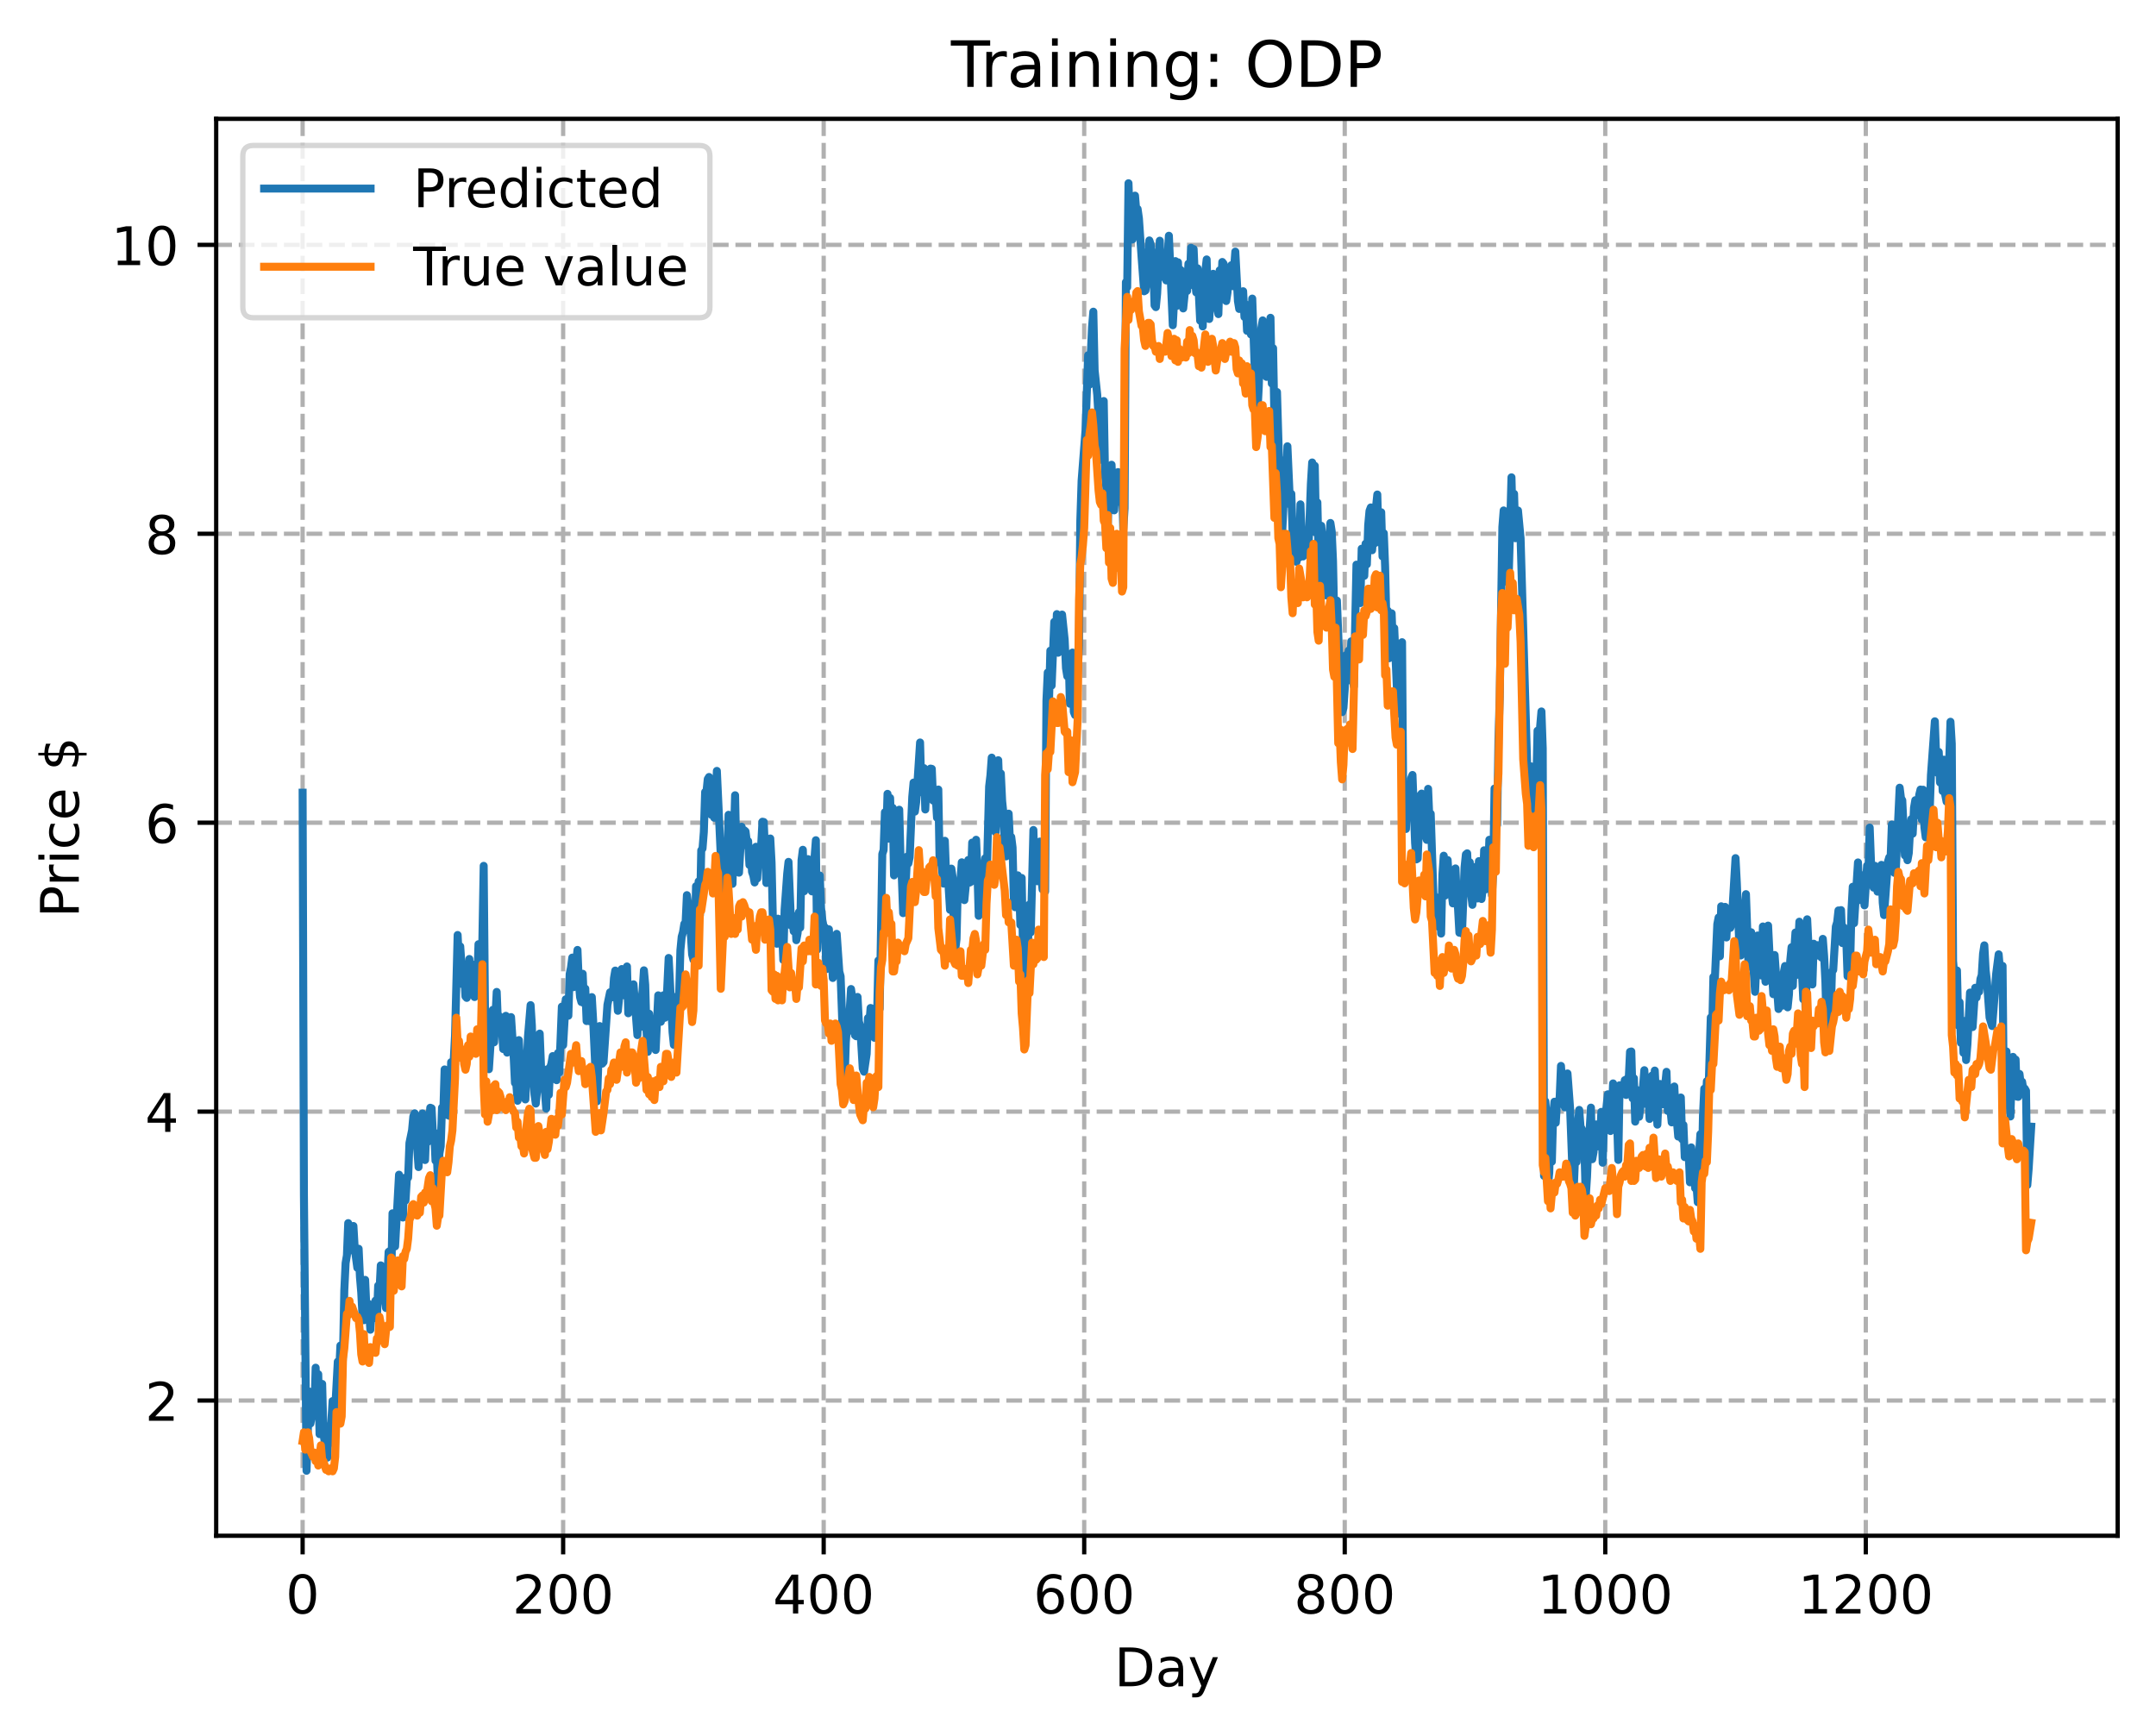 <?xml version="1.0" encoding="utf-8" standalone="no"?>
<!DOCTYPE svg PUBLIC "-//W3C//DTD SVG 1.1//EN"
  "http://www.w3.org/Graphics/SVG/1.1/DTD/svg11.dtd">
<!-- Created with matplotlib (https://matplotlib.org/) -->
<svg height="325.986pt" version="1.1" viewBox="0 0 404.923 325.986" width="404.923pt" xmlns="http://www.w3.org/2000/svg" xmlns:xlink="http://www.w3.org/1999/xlink">
 <defs>
  <style type="text/css">
*{stroke-linecap:butt;stroke-linejoin:round;}
  </style>
 </defs>
 <g id="figure_1">
  <g id="patch_1">
   <path d="M 0 325.986 
L 404.923 325.986 
L 404.923 0 
L 0 0 
z
" style="fill:#ffffff;"/>
  </g>
  <g id="axes_1">
   <g id="patch_2">
    <path d="M 40.603 288.43 
L 397.723 288.43 
L 397.723 22.318 
L 40.603 22.318 
z
" style="fill:#ffffff;"/>
   </g>
   <g id="matplotlib.axis_1">
    <g id="xtick_1">
     <g id="line2d_1">
      <path clip-path="url(#pea2cd0513e)" d="M 56.836 288.43 
L 56.836 22.318 
" style="fill:none;stroke:#b0b0b0;stroke-dasharray:2.96,1.28;stroke-dashoffset:0;stroke-width:0.8;"/>
     </g>
     <g id="line2d_2">
      <defs>
       <path d="M 0 0 
L 0 3.5 
" id="m674420b9f9" style="stroke:#000000;stroke-width:0.8;"/>
      </defs>
      <g>
       <use style="stroke:#000000;stroke-width:0.8;" x="56.836" xlink:href="#m674420b9f9" y="288.43"/>
      </g>
     </g>
     <g id="text_1">
      <!-- 0 -->
      <defs>
       <path d="M 31.781 66.406 
Q 24.172 66.406 20.328 58.906 
Q 16.5 51.422 16.5 36.375 
Q 16.5 21.391 20.328 13.891 
Q 24.172 6.391 31.781 6.391 
Q 39.453 6.391 43.281 13.891 
Q 47.125 21.391 47.125 36.375 
Q 47.125 51.422 43.281 58.906 
Q 39.453 66.406 31.781 66.406 
z
M 31.781 74.219 
Q 44.047 74.219 50.516 64.516 
Q 56.984 54.828 56.984 36.375 
Q 56.984 17.969 50.516 8.266 
Q 44.047 -1.422 31.781 -1.422 
Q 19.531 -1.422 13.062 8.266 
Q 6.594 17.969 6.594 36.375 
Q 6.594 54.828 13.062 64.516 
Q 19.531 74.219 31.781 74.219 
z
" id="DejaVuSans-48"/>
      </defs>
      <g transform="translate(53.655 303.029)scale(0.1 -0.1)">
       <use xlink:href="#DejaVuSans-48"/>
      </g>
     </g>
    </g>
    <g id="xtick_2">
     <g id="line2d_3">
      <path clip-path="url(#pea2cd0513e)" d="M 105.766 288.43 
L 105.766 22.318 
" style="fill:none;stroke:#b0b0b0;stroke-dasharray:2.96,1.28;stroke-dashoffset:0;stroke-width:0.8;"/>
     </g>
     <g id="line2d_4">
      <g>
       <use style="stroke:#000000;stroke-width:0.8;" x="105.766" xlink:href="#m674420b9f9" y="288.43"/>
      </g>
     </g>
     <g id="text_2">
      <!-- 200 -->
      <defs>
       <path d="M 19.188 8.297 
L 53.609 8.297 
L 53.609 0 
L 7.328 0 
L 7.328 8.297 
Q 12.938 14.109 22.625 23.891 
Q 32.328 33.688 34.812 36.531 
Q 39.547 41.844 41.422 45.531 
Q 43.312 49.219 43.312 52.781 
Q 43.312 58.594 39.234 62.25 
Q 35.156 65.922 28.609 65.922 
Q 23.969 65.922 18.812 64.312 
Q 13.672 62.703 7.812 59.422 
L 7.812 69.391 
Q 13.766 71.781 18.938 73 
Q 24.125 74.219 28.422 74.219 
Q 39.75 74.219 46.484 68.547 
Q 53.219 62.891 53.219 53.422 
Q 53.219 48.922 51.531 44.891 
Q 49.859 40.875 45.406 35.406 
Q 44.188 33.984 37.641 27.219 
Q 31.109 20.453 19.188 8.297 
z
" id="DejaVuSans-50"/>
      </defs>
      <g transform="translate(96.223 303.029)scale(0.1 -0.1)">
       <use xlink:href="#DejaVuSans-50"/>
       <use x="63.623" xlink:href="#DejaVuSans-48"/>
       <use x="127.246" xlink:href="#DejaVuSans-48"/>
      </g>
     </g>
    </g>
    <g id="xtick_3">
     <g id="line2d_5">
      <path clip-path="url(#pea2cd0513e)" d="M 154.697 288.43 
L 154.697 22.318 
" style="fill:none;stroke:#b0b0b0;stroke-dasharray:2.96,1.28;stroke-dashoffset:0;stroke-width:0.8;"/>
     </g>
     <g id="line2d_6">
      <g>
       <use style="stroke:#000000;stroke-width:0.8;" x="154.697" xlink:href="#m674420b9f9" y="288.43"/>
      </g>
     </g>
     <g id="text_3">
      <!-- 400 -->
      <defs>
       <path d="M 37.797 64.312 
L 12.891 25.391 
L 37.797 25.391 
z
M 35.203 72.906 
L 47.609 72.906 
L 47.609 25.391 
L 58.016 25.391 
L 58.016 17.188 
L 47.609 17.188 
L 47.609 0 
L 37.797 0 
L 37.797 17.188 
L 4.891 17.188 
L 4.891 26.703 
z
" id="DejaVuSans-52"/>
      </defs>
      <g transform="translate(145.153 303.029)scale(0.1 -0.1)">
       <use xlink:href="#DejaVuSans-52"/>
       <use x="63.623" xlink:href="#DejaVuSans-48"/>
       <use x="127.246" xlink:href="#DejaVuSans-48"/>
      </g>
     </g>
    </g>
    <g id="xtick_4">
     <g id="line2d_7">
      <path clip-path="url(#pea2cd0513e)" d="M 203.628 288.43 
L 203.628 22.318 
" style="fill:none;stroke:#b0b0b0;stroke-dasharray:2.96,1.28;stroke-dashoffset:0;stroke-width:0.8;"/>
     </g>
     <g id="line2d_8">
      <g>
       <use style="stroke:#000000;stroke-width:0.8;" x="203.628" xlink:href="#m674420b9f9" y="288.43"/>
      </g>
     </g>
     <g id="text_4">
      <!-- 600 -->
      <defs>
       <path d="M 33.016 40.375 
Q 26.375 40.375 22.484 35.828 
Q 18.609 31.297 18.609 23.391 
Q 18.609 15.531 22.484 10.953 
Q 26.375 6.391 33.016 6.391 
Q 39.656 6.391 43.531 10.953 
Q 47.406 15.531 47.406 23.391 
Q 47.406 31.297 43.531 35.828 
Q 39.656 40.375 33.016 40.375 
z
M 52.594 71.297 
L 52.594 62.312 
Q 48.875 64.062 45.094 64.984 
Q 41.312 65.922 37.594 65.922 
Q 27.828 65.922 22.672 59.328 
Q 17.531 52.734 16.797 39.406 
Q 19.672 43.656 24.016 45.922 
Q 28.375 48.188 33.594 48.188 
Q 44.578 48.188 50.953 41.516 
Q 57.328 34.859 57.328 23.391 
Q 57.328 12.156 50.688 5.359 
Q 44.047 -1.422 33.016 -1.422 
Q 20.359 -1.422 13.672 8.266 
Q 6.984 17.969 6.984 36.375 
Q 6.984 53.656 15.188 63.938 
Q 23.391 74.219 37.203 74.219 
Q 40.922 74.219 44.703 73.484 
Q 48.484 72.75 52.594 71.297 
z
" id="DejaVuSans-54"/>
      </defs>
      <g transform="translate(194.084 303.029)scale(0.1 -0.1)">
       <use xlink:href="#DejaVuSans-54"/>
       <use x="63.623" xlink:href="#DejaVuSans-48"/>
       <use x="127.246" xlink:href="#DejaVuSans-48"/>
      </g>
     </g>
    </g>
    <g id="xtick_5">
     <g id="line2d_9">
      <path clip-path="url(#pea2cd0513e)" d="M 252.558 288.43 
L 252.558 22.318 
" style="fill:none;stroke:#b0b0b0;stroke-dasharray:2.96,1.28;stroke-dashoffset:0;stroke-width:0.8;"/>
     </g>
     <g id="line2d_10">
      <g>
       <use style="stroke:#000000;stroke-width:0.8;" x="252.558" xlink:href="#m674420b9f9" y="288.43"/>
      </g>
     </g>
     <g id="text_5">
      <!-- 800 -->
      <defs>
       <path d="M 31.781 34.625 
Q 24.75 34.625 20.719 30.859 
Q 16.703 27.094 16.703 20.516 
Q 16.703 13.922 20.719 10.156 
Q 24.75 6.391 31.781 6.391 
Q 38.812 6.391 42.859 10.172 
Q 46.922 13.969 46.922 20.516 
Q 46.922 27.094 42.891 30.859 
Q 38.875 34.625 31.781 34.625 
z
M 21.922 38.812 
Q 15.578 40.375 12.031 44.719 
Q 8.5 49.078 8.5 55.328 
Q 8.5 64.062 14.719 69.141 
Q 20.953 74.219 31.781 74.219 
Q 42.672 74.219 48.875 69.141 
Q 55.078 64.062 55.078 55.328 
Q 55.078 49.078 51.531 44.719 
Q 48 40.375 41.703 38.812 
Q 48.828 37.156 52.797 32.312 
Q 56.781 27.484 56.781 20.516 
Q 56.781 9.906 50.312 4.234 
Q 43.844 -1.422 31.781 -1.422 
Q 19.734 -1.422 13.25 4.234 
Q 6.781 9.906 6.781 20.516 
Q 6.781 27.484 10.781 32.312 
Q 14.797 37.156 21.922 38.812 
z
M 18.312 54.391 
Q 18.312 48.734 21.844 45.562 
Q 25.391 42.391 31.781 42.391 
Q 38.141 42.391 41.719 45.562 
Q 45.312 48.734 45.312 54.391 
Q 45.312 60.062 41.719 63.234 
Q 38.141 66.406 31.781 66.406 
Q 25.391 66.406 21.844 63.234 
Q 18.312 60.062 18.312 54.391 
z
" id="DejaVuSans-56"/>
      </defs>
      <g transform="translate(243.015 303.029)scale(0.1 -0.1)">
       <use xlink:href="#DejaVuSans-56"/>
       <use x="63.623" xlink:href="#DejaVuSans-48"/>
       <use x="127.246" xlink:href="#DejaVuSans-48"/>
      </g>
     </g>
    </g>
    <g id="xtick_6">
     <g id="line2d_11">
      <path clip-path="url(#pea2cd0513e)" d="M 301.489 288.43 
L 301.489 22.318 
" style="fill:none;stroke:#b0b0b0;stroke-dasharray:2.96,1.28;stroke-dashoffset:0;stroke-width:0.8;"/>
     </g>
     <g id="line2d_12">
      <g>
       <use style="stroke:#000000;stroke-width:0.8;" x="301.489" xlink:href="#m674420b9f9" y="288.43"/>
      </g>
     </g>
     <g id="text_6">
      <!-- 1000 -->
      <defs>
       <path d="M 12.406 8.297 
L 28.516 8.297 
L 28.516 63.922 
L 10.984 60.406 
L 10.984 69.391 
L 28.422 72.906 
L 38.281 72.906 
L 38.281 8.297 
L 54.391 8.297 
L 54.391 0 
L 12.406 0 
z
" id="DejaVuSans-49"/>
      </defs>
      <g transform="translate(288.764 303.029)scale(0.1 -0.1)">
       <use xlink:href="#DejaVuSans-49"/>
       <use x="63.623" xlink:href="#DejaVuSans-48"/>
       <use x="127.246" xlink:href="#DejaVuSans-48"/>
       <use x="190.869" xlink:href="#DejaVuSans-48"/>
      </g>
     </g>
    </g>
    <g id="xtick_7">
     <g id="line2d_13">
      <path clip-path="url(#pea2cd0513e)" d="M 350.419 288.43 
L 350.419 22.318 
" style="fill:none;stroke:#b0b0b0;stroke-dasharray:2.96,1.28;stroke-dashoffset:0;stroke-width:0.8;"/>
     </g>
     <g id="line2d_14">
      <g>
       <use style="stroke:#000000;stroke-width:0.8;" x="350.419" xlink:href="#m674420b9f9" y="288.43"/>
      </g>
     </g>
     <g id="text_7">
      <!-- 1200 -->
      <g transform="translate(337.694 303.029)scale(0.1 -0.1)">
       <use xlink:href="#DejaVuSans-49"/>
       <use x="63.623" xlink:href="#DejaVuSans-50"/>
       <use x="127.246" xlink:href="#DejaVuSans-48"/>
       <use x="190.869" xlink:href="#DejaVuSans-48"/>
      </g>
     </g>
    </g>
    <g id="text_8">
     <!-- Day -->
     <defs>
      <path d="M 19.672 64.797 
L 19.672 8.109 
L 31.594 8.109 
Q 46.688 8.109 53.688 14.938 
Q 60.688 21.781 60.688 36.531 
Q 60.688 51.172 53.688 57.984 
Q 46.688 64.797 31.594 64.797 
z
M 9.812 72.906 
L 30.078 72.906 
Q 51.266 72.906 61.172 64.094 
Q 71.094 55.281 71.094 36.531 
Q 71.094 17.672 61.125 8.828 
Q 51.172 0 30.078 0 
L 9.812 0 
z
" id="DejaVuSans-68"/>
      <path d="M 34.281 27.484 
Q 23.391 27.484 19.188 25 
Q 14.984 22.516 14.984 16.5 
Q 14.984 11.719 18.141 8.906 
Q 21.297 6.109 26.703 6.109 
Q 34.188 6.109 38.703 11.406 
Q 43.219 16.703 43.219 25.484 
L 43.219 27.484 
z
M 52.203 31.203 
L 52.203 0 
L 43.219 0 
L 43.219 8.297 
Q 40.141 3.328 35.547 0.953 
Q 30.953 -1.422 24.312 -1.422 
Q 15.922 -1.422 10.953 3.297 
Q 6 8.016 6 15.922 
Q 6 25.141 12.172 29.828 
Q 18.359 34.516 30.609 34.516 
L 43.219 34.516 
L 43.219 35.406 
Q 43.219 41.609 39.141 45 
Q 35.062 48.391 27.688 48.391 
Q 23 48.391 18.547 47.266 
Q 14.109 46.141 10.016 43.891 
L 10.016 52.203 
Q 14.938 54.109 19.578 55.047 
Q 24.219 56 28.609 56 
Q 40.484 56 46.344 49.844 
Q 52.203 43.703 52.203 31.203 
z
" id="DejaVuSans-97"/>
      <path d="M 32.172 -5.078 
Q 28.375 -14.844 24.75 -17.812 
Q 21.141 -20.797 15.094 -20.797 
L 7.906 -20.797 
L 7.906 -13.281 
L 13.188 -13.281 
Q 16.891 -13.281 18.938 -11.516 
Q 21 -9.766 23.484 -3.219 
L 25.094 0.875 
L 2.984 54.688 
L 12.5 54.688 
L 29.594 11.922 
L 46.688 54.688 
L 56.203 54.688 
z
" id="DejaVuSans-121"/>
     </defs>
     <g transform="translate(209.29 316.707)scale(0.1 -0.1)">
      <use xlink:href="#DejaVuSans-68"/>
      <use x="77.002" xlink:href="#DejaVuSans-97"/>
      <use x="138.281" xlink:href="#DejaVuSans-121"/>
     </g>
    </g>
   </g>
   <g id="matplotlib.axis_2">
    <g id="ytick_1">
     <g id="line2d_15">
      <path clip-path="url(#pea2cd0513e)" d="M 40.603 263.04 
L 397.723 263.04 
" style="fill:none;stroke:#b0b0b0;stroke-dasharray:2.96,1.28;stroke-dashoffset:0;stroke-width:0.8;"/>
     </g>
     <g id="line2d_16">
      <defs>
       <path d="M 0 0 
L -3.5 0 
" id="mcf8244c524" style="stroke:#000000;stroke-width:0.8;"/>
      </defs>
      <g>
       <use style="stroke:#000000;stroke-width:0.8;" x="40.603" xlink:href="#mcf8244c524" y="263.04"/>
      </g>
     </g>
     <g id="text_9">
      <!-- 2 -->
      <g transform="translate(27.241 266.839)scale(0.1 -0.1)">
       <use xlink:href="#DejaVuSans-50"/>
      </g>
     </g>
    </g>
    <g id="ytick_2">
     <g id="line2d_17">
      <path clip-path="url(#pea2cd0513e)" d="M 40.603 208.776 
L 397.723 208.776 
" style="fill:none;stroke:#b0b0b0;stroke-dasharray:2.96,1.28;stroke-dashoffset:0;stroke-width:0.8;"/>
     </g>
     <g id="line2d_18">
      <g>
       <use style="stroke:#000000;stroke-width:0.8;" x="40.603" xlink:href="#mcf8244c524" y="208.776"/>
      </g>
     </g>
     <g id="text_10">
      <!-- 4 -->
      <g transform="translate(27.241 212.576)scale(0.1 -0.1)">
       <use xlink:href="#DejaVuSans-52"/>
      </g>
     </g>
    </g>
    <g id="ytick_3">
     <g id="line2d_19">
      <path clip-path="url(#pea2cd0513e)" d="M 40.603 154.513 
L 397.723 154.513 
" style="fill:none;stroke:#b0b0b0;stroke-dasharray:2.96,1.28;stroke-dashoffset:0;stroke-width:0.8;"/>
     </g>
     <g id="line2d_20">
      <g>
       <use style="stroke:#000000;stroke-width:0.8;" x="40.603" xlink:href="#mcf8244c524" y="154.513"/>
      </g>
     </g>
     <g id="text_11">
      <!-- 6 -->
      <g transform="translate(27.241 158.313)scale(0.1 -0.1)">
       <use xlink:href="#DejaVuSans-54"/>
      </g>
     </g>
    </g>
    <g id="ytick_4">
     <g id="line2d_21">
      <path clip-path="url(#pea2cd0513e)" d="M 40.603 100.25 
L 397.723 100.25 
" style="fill:none;stroke:#b0b0b0;stroke-dasharray:2.96,1.28;stroke-dashoffset:0;stroke-width:0.8;"/>
     </g>
     <g id="line2d_22">
      <g>
       <use style="stroke:#000000;stroke-width:0.8;" x="40.603" xlink:href="#mcf8244c524" y="100.25"/>
      </g>
     </g>
     <g id="text_12">
      <!-- 8 -->
      <g transform="translate(27.241 104.049)scale(0.1 -0.1)">
       <use xlink:href="#DejaVuSans-56"/>
      </g>
     </g>
    </g>
    <g id="ytick_5">
     <g id="line2d_23">
      <path clip-path="url(#pea2cd0513e)" d="M 40.603 45.987 
L 397.723 45.987 
" style="fill:none;stroke:#b0b0b0;stroke-dasharray:2.96,1.28;stroke-dashoffset:0;stroke-width:0.8;"/>
     </g>
     <g id="line2d_24">
      <g>
       <use style="stroke:#000000;stroke-width:0.8;" x="40.603" xlink:href="#mcf8244c524" y="45.987"/>
      </g>
     </g>
     <g id="text_13">
      <!-- 10 -->
      <g transform="translate(20.878 49.786)scale(0.1 -0.1)">
       <use xlink:href="#DejaVuSans-49"/>
       <use x="63.623" xlink:href="#DejaVuSans-48"/>
      </g>
     </g>
    </g>
    <g id="text_14">
     <!-- Price $ -->
     <defs>
      <path d="M 19.672 64.797 
L 19.672 37.406 
L 32.078 37.406 
Q 38.969 37.406 42.719 40.969 
Q 46.484 44.531 46.484 51.125 
Q 46.484 57.672 42.719 61.234 
Q 38.969 64.797 32.078 64.797 
z
M 9.812 72.906 
L 32.078 72.906 
Q 44.344 72.906 50.609 67.359 
Q 56.891 61.812 56.891 51.125 
Q 56.891 40.328 50.609 34.812 
Q 44.344 29.297 32.078 29.297 
L 19.672 29.297 
L 19.672 0 
L 9.812 0 
z
" id="DejaVuSans-80"/>
      <path d="M 41.109 46.297 
Q 39.594 47.172 37.812 47.578 
Q 36.031 48 33.891 48 
Q 26.266 48 22.188 43.047 
Q 18.109 38.094 18.109 28.812 
L 18.109 0 
L 9.078 0 
L 9.078 54.688 
L 18.109 54.688 
L 18.109 46.188 
Q 20.953 51.172 25.484 53.578 
Q 30.031 56 36.531 56 
Q 37.453 56 38.578 55.875 
Q 39.703 55.766 41.062 55.516 
z
" id="DejaVuSans-114"/>
      <path d="M 9.422 54.688 
L 18.406 54.688 
L 18.406 0 
L 9.422 0 
z
M 9.422 75.984 
L 18.406 75.984 
L 18.406 64.594 
L 9.422 64.594 
z
" id="DejaVuSans-105"/>
      <path d="M 48.781 52.594 
L 48.781 44.188 
Q 44.969 46.297 41.141 47.344 
Q 37.312 48.391 33.406 48.391 
Q 24.656 48.391 19.812 42.844 
Q 14.984 37.312 14.984 27.297 
Q 14.984 17.281 19.812 11.734 
Q 24.656 6.203 33.406 6.203 
Q 37.312 6.203 41.141 7.25 
Q 44.969 8.297 48.781 10.406 
L 48.781 2.094 
Q 45.016 0.344 40.984 -0.531 
Q 36.969 -1.422 32.422 -1.422 
Q 20.062 -1.422 12.781 6.344 
Q 5.516 14.109 5.516 27.297 
Q 5.516 40.672 12.859 48.328 
Q 20.219 56 33.016 56 
Q 37.156 56 41.109 55.141 
Q 45.062 54.297 48.781 52.594 
z
" id="DejaVuSans-99"/>
      <path d="M 56.203 29.594 
L 56.203 25.203 
L 14.891 25.203 
Q 15.484 15.922 20.484 11.062 
Q 25.484 6.203 34.422 6.203 
Q 39.594 6.203 44.453 7.469 
Q 49.312 8.734 54.109 11.281 
L 54.109 2.781 
Q 49.266 0.734 44.188 -0.344 
Q 39.109 -1.422 33.891 -1.422 
Q 20.797 -1.422 13.156 6.188 
Q 5.516 13.812 5.516 26.812 
Q 5.516 40.234 12.766 48.109 
Q 20.016 56 32.328 56 
Q 43.359 56 49.781 48.891 
Q 56.203 41.797 56.203 29.594 
z
M 47.219 32.234 
Q 47.125 39.594 43.094 43.984 
Q 39.062 48.391 32.422 48.391 
Q 24.906 48.391 20.391 44.141 
Q 15.875 39.891 15.188 32.172 
z
" id="DejaVuSans-101"/>
      <path id="DejaVuSans-32"/>
      <path d="M 33.797 -14.703 
L 28.906 -14.703 
L 28.859 0 
Q 23.734 0.094 18.609 1.188 
Q 13.484 2.297 8.297 4.5 
L 8.297 13.281 
Q 13.281 10.156 18.375 8.562 
Q 23.484 6.984 28.906 6.938 
L 28.906 29.203 
Q 18.109 30.953 13.203 35.156 
Q 8.297 39.359 8.297 46.688 
Q 8.297 54.641 13.625 59.219 
Q 18.953 63.812 28.906 64.5 
L 28.906 75.984 
L 33.797 75.984 
L 33.797 64.656 
Q 38.328 64.453 42.578 63.688 
Q 46.828 62.938 50.875 61.625 
L 50.875 53.078 
Q 46.828 55.125 42.547 56.25 
Q 38.281 57.375 33.797 57.562 
L 33.797 36.719 
Q 44.875 35.016 50.094 30.609 
Q 55.328 26.219 55.328 18.609 
Q 55.328 10.359 49.781 5.594 
Q 44.234 0.828 33.797 0.094 
z
M 28.906 37.594 
L 28.906 57.625 
Q 23.25 56.984 20.266 54.391 
Q 17.281 51.812 17.281 47.516 
Q 17.281 43.312 20.031 40.969 
Q 22.797 38.625 28.906 37.594 
z
M 33.797 28.219 
L 33.797 7.078 
Q 39.984 7.906 43.141 10.594 
Q 46.297 13.281 46.297 17.672 
Q 46.297 21.969 43.281 24.5 
Q 40.281 27.047 33.797 28.219 
z
" id="DejaVuSans-36"/>
     </defs>
     <g transform="translate(14.798 172.342)rotate(-90)scale(0.1 -0.1)">
      <use xlink:href="#DejaVuSans-80"/>
      <use x="58.553" xlink:href="#DejaVuSans-114"/>
      <use x="99.666" xlink:href="#DejaVuSans-105"/>
      <use x="127.449" xlink:href="#DejaVuSans-99"/>
      <use x="182.43" xlink:href="#DejaVuSans-101"/>
      <use x="243.953" xlink:href="#DejaVuSans-32"/>
      <use x="275.74" xlink:href="#DejaVuSans-36"/>
     </g>
    </g>
   </g>
   <g id="line2d_25">
    <path clip-path="url(#pea2cd0513e)" d="M 56.836 148.876 
L 57.081 224.379 
L 57.57 276.228 
L 58.059 261.341 
L 58.304 267.36 
L 58.548 266.053 
L 59.038 265.356 
L 59.282 256.872 
L 59.527 264.544 
L 59.772 258.095 
L 60.016 269.351 
L 60.261 262.768 
L 60.506 259.916 
L 60.75 269.316 
L 61.484 273.76 
L 61.729 267.852 
L 61.974 271.068 
L 62.463 263.142 
L 62.708 269.157 
L 63.441 255.73 
L 63.686 257.82 
L 63.931 252.718 
L 64.175 259.817 
L 64.42 254.49 
L 64.665 242.322 
L 64.909 237.22 
L 65.154 235.781 
L 65.399 229.717 
L 65.643 234.902 
L 65.888 230.608 
L 66.133 233.417 
L 66.377 230.256 
L 66.622 234.485 
L 67.111 238.11 
L 67.356 234.53 
L 67.601 239.852 
L 67.845 242.736 
L 68.09 247.312 
L 68.335 247.955 
L 68.579 240.375 
L 68.824 245.965 
L 69.069 244.769 
L 69.313 246.271 
L 69.558 249.739 
L 69.802 246.039 
L 70.047 245.976 
L 70.292 244.852 
L 70.536 244.258 
L 70.781 247.645 
L 71.026 241.462 
L 71.27 242.526 
L 71.515 237.652 
L 72.494 245.663 
L 72.983 235.118 
L 73.228 234.941 
L 73.472 240.759 
L 73.717 227.877 
L 73.962 229.25 
L 74.206 234.095 
L 74.94 220.621 
L 75.185 227.108 
L 75.429 223.958 
L 75.674 228.668 
L 75.919 221.239 
L 76.163 225.475 
L 76.408 221.453 
L 76.653 221.147 
L 76.897 214.668 
L 77.387 212.276 
L 77.631 209.648 
L 77.876 209.087 
L 78.61 219.19 
L 78.855 212.869 
L 79.099 214.318 
L 79.344 209.121 
L 79.589 209.847 
L 79.833 217.87 
L 80.078 211.521 
L 80.323 214.469 
L 80.812 208.048 
L 81.056 208.147 
L 81.301 212.845 
L 81.546 212.676 
L 81.79 217.993 
L 82.035 216.827 
L 82.28 222.721 
L 82.524 216.657 
L 82.769 215.274 
L 83.014 208.026 
L 83.258 208.866 
L 83.503 200.851 
L 83.748 203.938 
L 83.992 209.397 
L 84.482 209.595 
L 84.726 199.489 
L 84.971 200.286 
L 85.216 199.119 
L 85.46 194.534 
L 85.95 175.605 
L 86.194 180.571 
L 86.439 177.748 
L 86.928 184.89 
L 87.173 182.34 
L 87.417 187.14 
L 87.662 187.416 
L 88.151 180.109 
L 88.396 185.325 
L 88.641 181.108 
L 89.13 187.259 
L 89.375 183.809 
L 89.619 185.061 
L 89.864 177.333 
L 90.109 181.739 
L 90.353 180.587 
L 90.598 176.402 
L 90.843 162.618 
L 91.087 189.633 
L 91.332 193.023 
L 91.577 190.847 
L 91.821 200.812 
L 92.555 189.663 
L 92.8 195.759 
L 93.289 186.296 
L 93.534 192.65 
L 93.778 190.834 
L 94.023 191.255 
L 94.268 193.224 
L 94.512 197.025 
L 94.757 191.502 
L 95.002 190.784 
L 95.246 197.698 
L 95.491 191.083 
L 95.736 195.661 
L 95.98 191.023 
L 96.47 198.396 
L 96.714 203.385 
L 96.959 203.498 
L 97.204 206.742 
L 97.448 195.346 
L 97.693 200.05 
L 97.938 201.595 
L 98.182 200.105 
L 98.427 202.242 
L 98.672 206.489 
L 99.161 194.656 
L 99.65 188.773 
L 99.895 192.611 
L 100.139 202.39 
L 100.384 205.58 
L 100.629 207.269 
L 100.873 204.852 
L 101.118 200.679 
L 101.363 194.12 
L 101.607 200.289 
L 101.852 203.349 
L 102.097 201.716 
L 102.586 208.206 
L 102.831 200.804 
L 103.075 205.625 
L 103.32 200.546 
L 103.565 199.746 
L 103.809 198.345 
L 104.054 202.119 
L 104.299 202.704 
L 104.543 202.874 
L 104.788 197.784 
L 105.032 201.435 
L 105.522 189.06 
L 105.766 196.286 
L 106.256 187.677 
L 106.5 190.5 
L 106.745 190.764 
L 106.99 182.937 
L 107.234 181.747 
L 107.479 179.85 
L 107.724 185.397 
L 108.458 178.409 
L 108.702 184.407 
L 108.947 187.301 
L 109.192 188.197 
L 109.436 182.886 
L 109.681 188.411 
L 109.926 185.682 
L 110.17 191.769 
L 110.415 188.619 
L 110.66 191.78 
L 110.904 188.803 
L 111.149 187.268 
L 111.393 191.519 
L 111.883 202.127 
L 112.127 206.848 
L 112.617 192.706 
L 112.861 194.444 
L 113.106 199.77 
L 113.351 199.48 
L 114.085 188.71 
L 114.574 186.367 
L 114.819 186.274 
L 115.063 187.296 
L 115.308 183.718 
L 115.553 182.286 
L 116.042 189.842 
L 116.287 187.367 
L 116.531 182.848 
L 116.776 181.998 
L 117.265 186.945 
L 117.51 185.823 
L 117.754 181.514 
L 117.999 190.307 
L 118.244 187.359 
L 118.488 189.544 
L 118.733 186.291 
L 118.978 184.867 
L 119.712 194.405 
L 119.956 188.764 
L 120.201 192.936 
L 120.446 188.196 
L 120.69 185.992 
L 120.935 182.236 
L 121.18 184.94 
L 121.424 193.669 
L 121.669 197.549 
L 121.914 190.389 
L 122.158 193.285 
L 122.403 192.532 
L 122.648 196.417 
L 122.892 193.113 
L 123.137 197.206 
L 123.626 186.937 
L 124.115 191.903 
L 124.36 188.038 
L 124.605 186.929 
L 124.849 191.162 
L 125.094 190.2 
L 125.583 179.918 
L 126.317 193.888 
L 126.562 196.243 
L 126.807 187.25 
L 127.051 190.115 
L 127.296 190.943 
L 127.541 187.085 
L 127.785 178.483 
L 128.03 175.93 
L 128.275 175.078 
L 128.519 173.523 
L 128.764 173.285 
L 129.008 168.117 
L 129.253 169.884 
L 129.498 173.947 
L 129.742 175.4 
L 129.987 179.265 
L 130.232 180.248 
L 130.476 177.542 
L 130.721 166.439 
L 130.966 169.725 
L 131.21 165.534 
L 131.455 171.881 
L 131.7 159.719 
L 131.944 159.36 
L 132.189 156.246 
L 132.434 148.751 
L 132.678 148.76 
L 132.923 146.324 
L 133.168 145.926 
L 133.412 148.461 
L 133.657 153.07 
L 133.902 151.247 
L 134.146 153.585 
L 134.391 151.416 
L 134.636 144.784 
L 135.369 160.7 
L 135.614 170.095 
L 135.859 169.964 
L 136.103 164.973 
L 136.348 170.708 
L 136.837 153.028 
L 137.327 158.146 
L 137.571 165.999 
L 138.061 149.357 
L 138.305 161.139 
L 138.55 160.849 
L 138.795 163.898 
L 139.284 155.268 
L 139.529 158.782 
L 139.773 155.933 
L 140.018 156.143 
L 140.263 158.054 
L 140.507 157.969 
L 140.752 162.456 
L 140.996 159.822 
L 141.241 163.758 
L 141.486 164.438 
L 141.73 165.741 
L 141.975 159.036 
L 142.22 164.996 
L 142.464 159.608 
L 142.709 161.344 
L 142.954 158.791 
L 143.198 154.328 
L 143.443 154.379 
L 143.932 165.841 
L 144.177 163.573 
L 144.422 159.595 
L 144.666 157.477 
L 144.911 162.016 
L 145.156 172.797 
L 145.4 176.255 
L 145.645 172.549 
L 145.89 177.245 
L 146.134 172.54 
L 146.379 177.237 
L 146.624 173.951 
L 146.868 174.496 
L 147.113 180.295 
L 147.357 170.876 
L 147.847 164.057 
L 148.091 161.87 
L 148.581 173.834 
L 148.825 172.371 
L 149.07 174.912 
L 149.315 172.093 
L 149.559 176.58 
L 149.804 175.22 
L 150.049 171.316 
L 150.293 174.221 
L 150.538 161.538 
L 150.783 159.6 
L 151.027 167.389 
L 151.272 161.714 
L 151.517 165.327 
L 151.761 161.353 
L 152.006 164.879 
L 152.251 165.146 
L 152.495 167.417 
L 153.229 157.804 
L 153.474 178.356 
L 153.963 164.427 
L 154.208 170.556 
L 154.452 172.858 
L 154.697 174.063 
L 154.942 174.178 
L 155.186 182.022 
L 155.431 179.957 
L 155.676 174.53 
L 155.92 179.693 
L 156.165 178.847 
L 156.41 183.678 
L 156.654 182.379 
L 156.899 176.661 
L 157.144 175.388 
L 157.633 182.485 
L 157.878 183.366 
L 158.612 203.423 
L 158.856 195.759 
L 159.101 192.37 
L 159.345 193.688 
L 159.835 185.75 
L 160.079 187.501 
L 160.569 194.421 
L 160.813 194.619 
L 161.058 187.239 
L 161.303 191.852 
L 161.547 192.672 
L 162.037 200.677 
L 162.281 201.283 
L 162.771 197.939 
L 163.015 191.204 
L 163.26 192.378 
L 163.505 189.312 
L 163.994 194.176 
L 164.239 194.915 
L 164.483 189.263 
L 164.728 190.521 
L 164.972 180.402 
L 165.217 189.465 
L 165.706 160.394 
L 165.951 159.66 
L 166.196 152.548 
L 166.44 157.302 
L 166.685 149.093 
L 166.93 157.512 
L 167.174 149.867 
L 167.419 156.582 
L 167.664 151.724 
L 167.908 164.409 
L 168.398 155.74 
L 168.642 159.351 
L 168.887 152.077 
L 169.132 161.394 
L 169.376 164.87 
L 169.621 171.504 
L 169.866 166.721 
L 170.11 165.705 
L 170.355 160.884 
L 170.6 162.169 
L 170.844 161.019 
L 171.333 149.657 
L 171.578 146.979 
L 171.823 152.436 
L 172.067 150.651 
L 172.801 139.449 
L 173.046 148.378 
L 173.291 148.881 
L 173.535 144.267 
L 173.78 152.032 
L 174.025 146.283 
L 174.269 145.924 
L 174.514 146.639 
L 174.759 144.349 
L 175.003 144.402 
L 175.248 150.36 
L 175.493 149.172 
L 175.737 149.592 
L 175.982 153.578 
L 176.227 148.284 
L 176.471 162.022 
L 176.716 161.495 
L 177.205 165.957 
L 177.45 157.909 
L 177.694 164.488 
L 177.939 163.053 
L 178.428 170.879 
L 178.673 163.138 
L 178.918 164.786 
L 179.162 174.901 
L 179.407 178.361 
L 179.652 176.357 
L 179.896 166.023 
L 180.141 167.056 
L 180.386 165.447 
L 180.63 161.952 
L 180.875 168.279 
L 181.12 169.055 
L 181.854 161.517 
L 182.098 165.759 
L 182.343 165.622 
L 182.588 158.253 
L 182.832 160.039 
L 183.077 159.242 
L 183.321 157.718 
L 183.566 163.367 
L 183.811 172.004 
L 184.3 164.277 
L 184.545 169.022 
L 184.789 163.56 
L 185.034 161.18 
L 185.279 166.371 
L 185.768 147.712 
L 186.013 145.638 
L 186.257 142.291 
L 186.502 151.896 
L 186.747 153.353 
L 186.991 156.315 
L 187.236 152.298 
L 187.481 142.78 
L 187.725 149.685 
L 187.97 145.271 
L 188.215 150.431 
L 188.459 152.805 
L 188.704 158.685 
L 188.948 160.847 
L 189.193 159.831 
L 189.438 152.813 
L 189.682 157.968 
L 189.927 157.2 
L 190.172 159.164 
L 190.416 169.015 
L 190.661 170.392 
L 190.906 165.881 
L 191.15 164.398 
L 191.395 166.264 
L 191.64 173.725 
L 191.884 164.891 
L 192.129 178.173 
L 192.618 188.973 
L 193.352 169.859 
L 193.597 175.104 
L 194.086 155.884 
L 194.331 164.399 
L 194.575 161.718 
L 194.82 165.502 
L 195.065 163.533 
L 195.309 158.056 
L 195.554 164.347 
L 195.799 167.051 
L 196.043 162.894 
L 196.288 167.425 
L 196.533 131.596 
L 196.777 126.305 
L 197.022 131.507 
L 197.267 122.207 
L 197.511 128.76 
L 198.001 116.795 
L 198.245 121.508 
L 198.49 115.337 
L 198.735 122.593 
L 198.979 119.858 
L 199.224 119.984 
L 199.469 115.425 
L 199.958 120.126 
L 200.203 125.479 
L 200.447 127.007 
L 200.692 122.865 
L 200.936 132.173 
L 201.181 128.774 
L 201.426 122.558 
L 201.67 133.714 
L 201.915 134.303 
L 202.16 131.593 
L 202.649 121.203 
L 202.894 97.84 
L 203.138 90.298 
L 203.872 80.818 
L 204.362 66.714 
L 204.606 72.247 
L 205.096 61.437 
L 205.34 58.536 
L 205.585 69.551 
L 206.074 74.135 
L 206.563 82.593 
L 206.808 86.357 
L 207.053 84.506 
L 207.297 75.32 
L 207.542 89.344 
L 207.787 91.626 
L 208.031 99.493 
L 208.276 91.802 
L 208.521 94.552 
L 208.765 87.285 
L 209.01 93.593 
L 209.255 95.85 
L 209.499 91.728 
L 209.744 90.621 
L 209.989 88.661 
L 210.478 94.353 
L 210.723 90.933 
L 210.967 99.433 
L 211.212 95.455 
L 211.457 52.991 
L 211.701 53.938 
L 211.946 34.414 
L 212.191 41.685 
L 212.435 38.519 
L 212.68 44.984 
L 213.169 36.745 
L 213.414 39.684 
L 213.658 39.249 
L 213.903 41.012 
L 214.392 48.132 
L 214.882 54.708 
L 215.126 54.565 
L 215.371 52.967 
L 215.616 52.394 
L 215.86 45.157 
L 216.105 45.869 
L 216.594 49.768 
L 216.839 57.344 
L 217.084 57.681 
L 217.328 55.129 
L 217.818 45.207 
L 218.062 52.012 
L 218.307 47.549 
L 218.551 51.265 
L 218.796 50.583 
L 219.041 52.672 
L 219.53 44.275 
L 220.264 61.085 
L 220.509 56.418 
L 220.753 49.04 
L 220.998 57.46 
L 221.243 49.264 
L 221.487 56.032 
L 221.732 50.693 
L 222.221 57.928 
L 222.711 53.129 
L 222.955 54.645 
L 223.2 49.528 
L 223.445 53.599 
L 223.689 46.538 
L 223.934 53.484 
L 224.179 46.776 
L 224.423 52.517 
L 224.668 54.926 
L 224.912 50.392 
L 225.402 60.23 
L 225.646 56.645 
L 225.891 61.31 
L 226.136 53.059 
L 226.625 48.724 
L 226.87 58.088 
L 227.114 59.91 
L 227.604 52.176 
L 227.848 51.421 
L 228.093 55.289 
L 228.827 58.992 
L 229.072 50.76 
L 229.316 54.617 
L 229.561 49.203 
L 229.806 49.525 
L 230.295 56.54 
L 230.539 54.949 
L 230.784 50.836 
L 231.029 53.603 
L 231.273 49.804 
L 231.518 53.753 
L 232.007 47.258 
L 232.497 56.55 
L 232.741 58.025 
L 232.986 56.072 
L 233.231 57.965 
L 233.475 54.698 
L 233.72 59.532 
L 233.965 57.174 
L 234.209 62.132 
L 234.454 57.705 
L 234.943 62.815 
L 235.188 56.078 
L 235.677 70.071 
L 235.922 72.706 
L 236.167 77.302 
L 236.411 72.669 
L 236.656 65.317 
L 236.9 61.585 
L 237.145 60.171 
L 237.39 60.784 
L 237.879 70.788 
L 238.368 62.688 
L 238.613 59.684 
L 238.858 72.039 
L 239.102 65.396 
L 239.347 78.468 
L 239.592 85.037 
L 239.836 73.629 
L 240.326 90.339 
L 240.57 90.931 
L 240.815 99.923 
L 241.06 94.866 
L 241.304 86.393 
L 241.549 90.466 
L 241.794 83.818 
L 242.283 94.757 
L 242.527 92.744 
L 242.772 100.387 
L 243.017 103.578 
L 243.261 99.696 
L 243.506 105.522 
L 243.751 100.519 
L 243.995 104.727 
L 244.24 94.722 
L 244.485 101.247 
L 244.729 104.509 
L 244.974 104.195 
L 245.219 100.363 
L 245.463 100.718 
L 245.708 104.145 
L 246.197 90.912 
L 246.442 86.859 
L 246.687 93.6 
L 246.931 87.478 
L 247.176 100.046 
L 247.421 94.364 
L 247.665 105.021 
L 247.91 108.918 
L 248.155 98.746 
L 248.644 105.061 
L 248.888 104.036 
L 249.133 111.839 
L 249.378 110.715 
L 249.622 101.606 
L 249.867 98.217 
L 250.112 99.817 
L 250.356 105.351 
L 250.601 116.948 
L 250.846 116.967 
L 251.09 112.8 
L 251.58 125.154 
L 251.824 125.4 
L 252.069 133.749 
L 252.314 132.961 
L 252.558 129.463 
L 252.803 123.046 
L 253.048 127.842 
L 253.292 122.19 
L 253.537 126.644 
L 253.782 120.45 
L 254.026 127.302 
L 254.271 128.915 
L 254.76 106.049 
L 255.005 112.996 
L 255.249 109.81 
L 255.494 113.268 
L 255.739 103.053 
L 255.983 106.554 
L 256.228 108.151 
L 256.473 102.115 
L 256.717 105.995 
L 256.962 98.641 
L 257.207 95.954 
L 257.451 95.304 
L 257.696 103.345 
L 257.941 100.337 
L 258.185 102.034 
L 258.43 95.223 
L 258.675 92.873 
L 258.919 101.833 
L 259.164 98.018 
L 259.409 96.211 
L 259.653 104.507 
L 259.898 100.149 
L 260.143 106.433 
L 260.387 116.978 
L 260.632 114.689 
L 260.876 123.631 
L 261.121 115.237 
L 261.366 115.19 
L 261.61 121.653 
L 261.855 117.968 
L 262.344 129.099 
L 262.589 134.023 
L 262.834 130.811 
L 263.078 122.688 
L 263.323 120.614 
L 263.568 153.574 
L 263.812 148.657 
L 264.057 155.693 
L 264.302 148.517 
L 264.546 148.279 
L 264.791 153.499 
L 265.036 146.16 
L 265.28 145.548 
L 265.77 158.308 
L 266.014 161.405 
L 266.259 161.256 
L 266.748 149.384 
L 266.993 149.043 
L 267.727 156.733 
L 267.971 157.742 
L 268.216 148.154 
L 268.461 153.885 
L 268.705 152.825 
L 269.195 167.521 
L 269.684 173.603 
L 269.929 168.581 
L 270.173 174.078 
L 270.418 169.423 
L 270.663 175.34 
L 270.907 164.218 
L 271.152 160.712 
L 271.397 168.206 
L 271.886 161.529 
L 272.131 165.56 
L 272.375 165.669 
L 272.864 169.667 
L 273.109 164.849 
L 273.354 163.1 
L 273.598 168.421 
L 273.843 170.757 
L 274.088 175.182 
L 274.332 174.295 
L 274.577 175.322 
L 275.066 162.843 
L 275.311 160.468 
L 275.556 160.265 
L 275.8 166.11 
L 276.045 161.938 
L 276.29 167.809 
L 276.534 169.94 
L 276.779 167.32 
L 277.024 162.834 
L 277.268 163.258 
L 277.513 168.742 
L 277.758 161.726 
L 278.002 166.58 
L 278.247 168.846 
L 278.491 166.842 
L 278.736 159.698 
L 278.981 167.052 
L 279.47 164.449 
L 279.715 157.717 
L 280.204 168.148 
L 280.449 163.651 
L 280.693 148.095 
L 281.183 154.917 
L 281.427 138.945 
L 281.672 130.875 
L 282.161 99 
L 282.406 95.868 
L 282.895 109.235 
L 283.14 98.805 
L 283.385 107.208 
L 283.874 89.648 
L 284.118 98.892 
L 284.363 92.743 
L 284.608 101.083 
L 284.852 96.41 
L 285.097 95.879 
L 285.586 101.1 
L 286.81 143.28 
L 287.054 145.507 
L 287.299 149.903 
L 287.544 143.93 
L 287.788 148.616 
L 288.033 149.372 
L 288.278 152.3 
L 288.522 148.212 
L 288.767 137.236 
L 289.012 143.183 
L 289.256 136.474 
L 289.501 133.618 
L 289.746 140.572 
L 289.99 220.85 
L 290.235 206.848 
L 290.479 210.106 
L 290.724 222.786 
L 290.969 220.257 
L 291.213 210.22 
L 291.458 218.177 
L 291.703 209.283 
L 291.947 206.918 
L 292.192 210.879 
L 292.437 206.855 
L 292.681 207.457 
L 292.926 206.024 
L 293.171 200.188 
L 293.66 207.046 
L 293.905 207.989 
L 294.394 201.608 
L 294.883 208.176 
L 295.373 221.214 
L 295.617 222.134 
L 295.862 216.227 
L 296.106 218.236 
L 296.351 211.259 
L 296.596 208.454 
L 296.84 211.625 
L 297.085 212.029 
L 297.33 213.235 
L 297.574 215.856 
L 297.819 224.8 
L 298.064 221.015 
L 298.308 215.028 
L 298.553 212.206 
L 298.798 208.026 
L 299.042 217.712 
L 299.287 216.361 
L 299.532 212.86 
L 299.776 211.183 
L 300.021 215.313 
L 300.266 211.505 
L 300.51 213.864 
L 300.755 208.821 
L 301 218.375 
L 301.244 211.046 
L 301.489 210.008 
L 301.978 205.518 
L 302.223 207.558 
L 302.467 212.422 
L 302.712 209.419 
L 302.957 203.479 
L 303.201 208.994 
L 303.446 209.595 
L 303.691 209.815 
L 303.935 217.851 
L 304.18 203.828 
L 304.669 205.359 
L 304.914 204.449 
L 305.159 202.864 
L 305.403 205.649 
L 305.648 202.547 
L 305.893 202.694 
L 306.137 197.545 
L 306.382 197.482 
L 306.627 206.297 
L 306.871 202.514 
L 307.116 210.656 
L 307.361 204.67 
L 307.605 206.125 
L 307.85 209.747 
L 308.094 207.893 
L 308.339 207.092 
L 308.828 200.997 
L 309.073 205.487 
L 309.318 207.412 
L 309.562 204.884 
L 309.807 210.154 
L 310.296 201.992 
L 310.541 206.675 
L 310.786 201.066 
L 311.275 211.222 
L 311.52 205.584 
L 311.764 203.578 
L 312.254 207.407 
L 312.498 206.157 
L 312.988 201.303 
L 313.232 208.647 
L 313.477 205.911 
L 313.966 210.797 
L 314.211 208.653 
L 314.455 204.055 
L 314.7 209 
L 314.945 210.655 
L 315.189 213.46 
L 315.434 211.229 
L 315.679 206.126 
L 315.923 213.958 
L 316.168 211.283 
L 316.413 217.323 
L 316.657 216.874 
L 316.902 215.866 
L 317.147 216.404 
L 317.391 222.055 
L 317.636 215.495 
L 317.881 218.25 
L 318.125 216.708 
L 318.37 223.168 
L 318.615 222.555 
L 318.859 225.792 
L 319.104 216.848 
L 319.349 213.01 
L 319.593 221.071 
L 319.838 209.507 
L 320.082 204.47 
L 320.327 207.944 
L 320.572 203.053 
L 320.816 206.967 
L 321.306 191.097 
L 321.55 194.342 
L 321.795 183.485 
L 322.04 184.693 
L 322.529 173.574 
L 322.774 172.317 
L 323.018 179.605 
L 323.263 170.213 
L 323.752 170.794 
L 323.997 170.324 
L 324.242 176.071 
L 324.486 171.279 
L 324.731 173.639 
L 324.976 174.269 
L 325.22 173.407 
L 325.954 161.168 
L 326.199 165.861 
L 326.688 178.084 
L 326.933 179.456 
L 327.177 176.847 
L 327.422 177.571 
L 327.667 171.298 
L 327.911 167.933 
L 328.401 181.547 
L 328.645 175.042 
L 328.89 175.09 
L 329.135 180.901 
L 329.379 182.819 
L 329.624 186.279 
L 330.113 175.699 
L 330.603 182.581 
L 330.847 183.21 
L 331.092 174.005 
L 331.337 180.943 
L 331.581 184.389 
L 331.826 182.164 
L 332.07 173.838 
L 332.56 183.737 
L 332.804 182.799 
L 333.049 186.726 
L 333.294 179.364 
L 334.028 189.502 
L 334.272 187.535 
L 334.517 183.836 
L 334.762 188.881 
L 335.006 182.672 
L 335.251 181.431 
L 335.496 188.232 
L 335.74 189.193 
L 335.985 186.788 
L 336.23 180.403 
L 336.474 177.899 
L 336.719 185.166 
L 336.964 178.627 
L 337.208 175.136 
L 337.453 183.096 
L 337.942 173.106 
L 338.676 187.677 
L 338.921 182.516 
L 339.165 192.076 
L 339.41 172.656 
L 339.899 182.704 
L 340.144 182.431 
L 340.389 184.896 
L 340.633 177.243 
L 340.878 178.818 
L 341.123 179.501 
L 341.367 177.515 
L 341.612 178.996 
L 341.857 178.316 
L 342.101 179.842 
L 342.346 176.331 
L 342.591 179.532 
L 342.835 184.469 
L 343.08 193.34 
L 343.569 184.175 
L 343.814 191.563 
L 344.058 182.52 
L 344.303 182.169 
L 344.792 174.017 
L 345.037 173.234 
L 345.282 170.992 
L 345.526 176.552 
L 345.771 170.931 
L 346.016 177.122 
L 346.26 174.155 
L 346.505 177.108 
L 346.75 176.474 
L 346.994 183.347 
L 347.239 177.734 
L 347.484 180.989 
L 347.728 170.908 
L 347.973 166.54 
L 348.218 173.387 
L 348.952 161.977 
L 349.196 168.521 
L 349.441 169.06 
L 349.686 168.343 
L 349.93 164.377 
L 350.175 170.041 
L 350.664 162.572 
L 350.909 163.763 
L 351.153 155.432 
L 351.398 161.959 
L 351.643 163.86 
L 351.887 166.711 
L 352.132 162.614 
L 352.377 162.812 
L 352.621 167.465 
L 352.866 163.978 
L 353.111 164.883 
L 353.355 162.435 
L 353.6 169.522 
L 353.845 171.87 
L 354.579 161.839 
L 354.823 161.026 
L 355.068 161.452 
L 355.313 154.853 
L 355.802 163.941 
L 356.046 163.628 
L 356.78 147.94 
L 357.025 149.9 
L 357.27 150.313 
L 357.759 160.652 
L 358.004 159.918 
L 358.248 161.559 
L 358.493 160.214 
L 358.738 155.818 
L 358.982 153.829 
L 359.227 156.583 
L 359.472 151.717 
L 359.716 150.288 
L 359.961 152.673 
L 360.206 153.093 
L 360.45 149.29 
L 360.695 148.287 
L 360.94 153.942 
L 361.184 148.321 
L 361.429 155.396 
L 361.674 157.265 
L 362.163 148.639 
L 362.407 152.774 
L 362.652 145.595 
L 363.386 135.469 
L 363.631 141.997 
L 363.875 145.147 
L 364.12 141.223 
L 364.365 146.968 
L 364.609 142.595 
L 364.854 148.577 
L 365.099 142.681 
L 365.343 149.294 
L 365.588 150.567 
L 366.077 143.151 
L 366.322 135.555 
L 366.567 139.708 
L 366.811 180.463 
L 367.056 183.316 
L 367.301 192.094 
L 367.545 182.265 
L 367.79 192.606 
L 368.034 188.224 
L 368.279 195.857 
L 368.524 192.252 
L 368.768 197.744 
L 369.013 191.749 
L 369.258 199.094 
L 369.502 196.2 
L 369.992 186.417 
L 370.236 191.835 
L 370.481 192.899 
L 370.97 185.516 
L 371.215 187.362 
L 371.46 185.561 
L 371.704 186.257 
L 371.949 183.882 
L 372.194 183.146 
L 372.438 179.152 
L 372.683 177.547 
L 372.928 182.188 
L 373.172 184.321 
L 373.662 191.102 
L 374.151 192.706 
L 374.64 186.614 
L 374.885 183.046 
L 375.374 179.234 
L 375.863 184.961 
L 376.108 181.406 
L 376.353 207.451 
L 376.597 199.395 
L 376.842 197.469 
L 377.087 202.708 
L 377.331 205.238 
L 377.576 209.69 
L 377.821 202.102 
L 378.065 198.496 
L 378.31 201.574 
L 378.555 198.995 
L 378.799 205.95 
L 379.044 206.004 
L 379.289 201.7 
L 379.533 203.769 
L 379.778 203.167 
L 380.022 204.69 
L 380.267 204.439 
L 380.512 204.871 
L 380.756 222.573 
L 381.001 219.585 
L 381.49 211.603 
L 381.49 211.603 
" style="fill:none;stroke:#1f77b4;stroke-linecap:square;stroke-width:1.5;"/>
   </g>
   <g id="line2d_26">
    <path clip-path="url(#pea2cd0513e)" d="M 56.836 270.636 
L 57.081 269.009 
L 57.325 272.264 
L 57.57 271.179 
L 57.814 269.009 
L 58.059 270.094 
L 58.304 272.536 
L 58.793 273.621 
L 59.038 272.807 
L 59.282 274.435 
L 59.527 273.892 
L 59.772 275.249 
L 60.261 271.45 
L 60.506 274.164 
L 60.75 274.435 
L 61.24 276.063 
L 61.484 275.791 
L 61.729 276.334 
L 61.974 275.791 
L 62.218 275.791 
L 62.463 276.334 
L 62.708 275.791 
L 62.952 273.621 
L 63.197 265.21 
L 63.441 266.838 
L 63.686 266.295 
L 63.931 267.381 
L 64.175 266.024 
L 64.42 255.171 
L 64.665 253.272 
L 65.154 246.761 
L 65.399 247.032 
L 65.643 244.319 
L 65.888 246.489 
L 66.133 245.404 
L 66.867 247.575 
L 67.111 247.303 
L 67.356 247.846 
L 67.601 250.288 
L 67.845 254.358 
L 68.09 255.714 
L 68.335 250.559 
L 68.579 255.443 
L 68.824 254.358 
L 69.069 254.629 
L 69.313 255.985 
L 69.558 253.001 
L 69.802 253.815 
L 70.047 253.272 
L 70.292 253.544 
L 70.536 254.086 
L 70.781 251.373 
L 71.026 251.916 
L 71.27 247.303 
L 72.249 252.458 
L 72.494 250.016 
L 72.738 248.931 
L 72.983 248.931 
L 73.228 249.203 
L 73.472 236.179 
L 73.962 242.42 
L 74.206 239.706 
L 74.451 238.621 
L 74.696 236.722 
L 74.94 239.435 
L 75.185 236.993 
L 75.429 241.606 
L 75.674 235.908 
L 75.919 236.451 
L 76.163 235.094 
L 76.408 234.551 
L 76.653 232.652 
L 76.897 229.125 
L 77.142 228.583 
L 77.387 226.412 
L 77.631 226.141 
L 77.876 227.497 
L 78.121 228.04 
L 78.365 228.311 
L 78.61 227.497 
L 78.855 227.769 
L 79.099 224.784 
L 79.344 224.513 
L 79.589 225.869 
L 79.833 223.97 
L 80.078 224.513 
L 80.567 221.257 
L 80.812 220.714 
L 81.056 225.598 
L 81.301 223.156 
L 81.546 225.869 
L 81.79 226.955 
L 82.035 230.21 
L 82.28 228.583 
L 82.524 228.311 
L 83.014 219.629 
L 83.258 218.001 
L 83.748 219.086 
L 83.992 220.172 
L 84.237 218.273 
L 84.482 215.288 
L 84.726 214.203 
L 84.971 212.304 
L 85.46 202.536 
L 85.705 191.141 
L 85.95 195.753 
L 86.194 195.482 
L 86.439 197.924 
L 86.684 198.738 
L 86.928 197.11 
L 87.173 199.823 
L 87.417 200.908 
L 87.662 199.823 
L 87.907 196.296 
L 88.151 198.466 
L 88.396 194.668 
L 88.641 195.211 
L 88.885 197.653 
L 89.13 195.482 
L 89.375 197.924 
L 89.619 193.311 
L 89.864 196.296 
L 90.109 195.211 
L 90.353 192.769 
L 90.598 181.102 
L 90.843 203.893 
L 91.087 209.319 
L 91.332 203.079 
L 91.577 210.676 
L 92.066 207.963 
L 92.311 207.963 
L 92.555 208.505 
L 92.8 203.893 
L 93.044 203.621 
L 93.289 208.505 
L 93.534 204.978 
L 93.778 205.249 
L 94.023 206.063 
L 94.268 207.963 
L 94.512 207.42 
L 94.757 207.42 
L 95.002 208.505 
L 95.246 206.877 
L 95.491 207.42 
L 95.736 206.063 
L 95.98 207.963 
L 96.225 208.234 
L 96.47 208.776 
L 96.714 209.048 
L 96.959 211.761 
L 97.204 210.676 
L 97.448 213.66 
L 97.693 213.118 
L 97.938 215.288 
L 98.182 215.017 
L 98.427 216.645 
L 98.916 211.218 
L 99.161 209.048 
L 99.405 208.234 
L 99.65 208.505 
L 99.895 215.559 
L 100.384 217.459 
L 100.629 217.459 
L 101.118 211.49 
L 101.363 213.118 
L 101.607 213.66 
L 101.852 214.474 
L 102.341 216.916 
L 102.586 212.575 
L 102.831 215.831 
L 103.075 214.474 
L 103.565 210.133 
L 103.809 212.304 
L 104.054 212.575 
L 104.299 213.118 
L 104.543 210.133 
L 104.788 211.49 
L 105.032 209.319 
L 105.277 205.249 
L 105.522 209.319 
L 106.011 202.808 
L 106.256 204.164 
L 106.5 203.35 
L 107.234 197.924 
L 107.479 199.552 
L 107.724 199.552 
L 108.213 196.296 
L 108.458 199.552 
L 108.702 201.18 
L 108.947 199.823 
L 109.192 199.28 
L 109.436 201.18 
L 109.681 201.18 
L 109.926 203.621 
L 110.17 201.451 
L 110.415 201.994 
L 110.66 200.637 
L 110.904 200.366 
L 111.149 202.265 
L 111.883 212.575 
L 112.127 211.218 
L 112.372 210.676 
L 112.617 209.048 
L 112.861 212.304 
L 113.351 209.048 
L 113.84 204.978 
L 114.085 204.707 
L 114.329 202.536 
L 114.574 203.621 
L 114.819 200.908 
L 115.063 200.637 
L 115.308 199.552 
L 115.553 201.722 
L 115.797 202.808 
L 116.531 197.653 
L 116.776 197.924 
L 117.02 200.366 
L 117.265 196.567 
L 117.51 195.753 
L 117.754 201.451 
L 117.999 199.28 
L 118.244 199.823 
L 118.488 197.653 
L 118.733 197.653 
L 118.978 198.466 
L 119.222 200.366 
L 119.467 203.35 
L 119.712 202.265 
L 119.956 202.536 
L 120.201 198.738 
L 120.69 195.482 
L 121.424 204.707 
L 121.669 202.265 
L 121.914 205.521 
L 122.158 204.707 
L 122.403 206.063 
L 122.648 203.079 
L 122.892 206.606 
L 123.137 203.35 
L 123.381 202.808 
L 123.871 204.164 
L 124.115 200.366 
L 124.36 200.908 
L 124.605 203.079 
L 125.094 197.924 
L 125.339 197.924 
L 125.828 200.908 
L 126.073 202.265 
L 126.317 200.366 
L 126.562 199.552 
L 126.807 200.094 
L 127.051 201.451 
L 127.785 189.242 
L 128.03 189.242 
L 128.275 188.97 
L 128.764 183.001 
L 129.008 184.629 
L 129.253 188.156 
L 129.498 187.343 
L 129.742 188.97 
L 129.987 191.955 
L 130.232 189.784 
L 130.476 180.56 
L 130.721 181.102 
L 130.966 180.56 
L 131.21 181.374 
L 131.455 170.792 
L 131.7 171.064 
L 132.434 166.18 
L 132.678 165.637 
L 132.923 163.738 
L 133.168 164.009 
L 133.412 165.095 
L 133.657 164.823 
L 133.902 167.808 
L 134.146 165.637 
L 134.391 160.754 
L 134.636 163.195 
L 134.88 164.009 
L 135.369 185.715 
L 135.859 174.591 
L 136.103 175.947 
L 136.593 164.823 
L 136.837 167.265 
L 137.327 175.405 
L 137.571 174.319 
L 137.816 172.42 
L 138.061 175.405 
L 138.305 174.319 
L 138.55 174.591 
L 138.795 170.25 
L 139.039 169.707 
L 139.284 172.149 
L 139.529 169.436 
L 139.773 169.978 
L 140.018 170.792 
L 140.263 171.064 
L 140.507 171.606 
L 140.752 171.335 
L 141.241 176.49 
L 141.73 176.49 
L 141.975 178.389 
L 142.22 173.777 
L 142.464 174.048 
L 142.709 172.149 
L 142.954 171.335 
L 143.198 171.335 
L 143.443 173.234 
L 143.688 176.49 
L 143.932 175.405 
L 144.422 172.691 
L 144.666 174.591 
L 144.911 185.986 
L 145.156 186.257 
L 145.4 183.001 
L 145.645 187.614 
L 145.89 183.273 
L 146.134 187.885 
L 146.379 186.529 
L 146.624 185.986 
L 146.868 187.885 
L 147.113 183.544 
L 147.357 182.73 
L 147.847 177.846 
L 148.336 185.443 
L 148.581 182.73 
L 148.825 184.901 
L 149.07 184.358 
L 149.315 184.629 
L 149.559 187.614 
L 149.804 184.901 
L 150.049 185.443 
L 150.538 178.118 
L 150.783 180.56 
L 151.027 177.575 
L 151.272 177.846 
L 151.517 177.575 
L 151.761 178.66 
L 152.006 176.49 
L 152.251 178.66 
L 152.495 177.846 
L 152.74 177.846 
L 152.984 172.149 
L 153.229 184.901 
L 153.474 181.916 
L 153.718 180.831 
L 154.208 185.172 
L 154.452 181.916 
L 154.697 184.087 
L 154.942 191.684 
L 155.186 192.226 
L 155.431 192.226 
L 155.676 194.125 
L 155.92 192.226 
L 156.165 195.482 
L 156.41 193.583 
L 156.654 193.583 
L 156.899 192.226 
L 157.144 192.769 
L 157.388 193.854 
L 157.878 203.621 
L 158.122 204.707 
L 158.367 207.42 
L 158.612 206.877 
L 158.856 205.792 
L 159.101 205.249 
L 159.345 201.994 
L 159.59 200.637 
L 160.079 203.35 
L 160.324 206.606 
L 160.569 204.978 
L 160.813 201.994 
L 161.303 207.42 
L 161.547 209.319 
L 162.037 210.404 
L 162.281 207.42 
L 162.526 208.234 
L 162.771 203.35 
L 163.015 203.893 
L 163.26 202.265 
L 163.749 206.877 
L 163.994 207.963 
L 164.239 206.335 
L 164.483 202.265 
L 164.728 201.994 
L 164.972 204.164 
L 165.217 186.257 
L 165.462 181.645 
L 165.706 180.288 
L 165.951 175.133 
L 166.196 175.405 
L 166.44 168.622 
L 166.685 173.777 
L 166.93 171.335 
L 167.174 173.777 
L 167.419 173.505 
L 167.664 182.459 
L 167.908 182.459 
L 168.153 180.56 
L 168.398 180.56 
L 168.642 177.033 
L 169.132 178.118 
L 169.376 178.389 
L 169.621 178.118 
L 169.866 178.66 
L 170.11 177.304 
L 170.6 176.219 
L 171.089 166.451 
L 171.333 165.637 
L 171.578 169.164 
L 171.823 169.436 
L 172.067 167.265 
L 172.557 159.668 
L 172.801 163.467 
L 173.046 164.281 
L 173.291 163.738 
L 173.535 167.536 
L 173.78 167.536 
L 174.025 165.095 
L 174.269 164.823 
L 174.514 162.924 
L 174.759 162.653 
L 175.003 163.195 
L 175.248 161.568 
L 175.737 168.35 
L 175.982 165.095 
L 176.227 174.319 
L 176.716 178.389 
L 176.96 178.66 
L 177.205 178.118 
L 177.45 181.374 
L 177.694 178.66 
L 177.939 179.746 
L 178.184 180.017 
L 178.428 172.691 
L 179.162 180.56 
L 179.407 181.102 
L 179.652 181.102 
L 179.896 181.374 
L 180.141 181.102 
L 180.386 178.66 
L 180.63 183.273 
L 180.875 183.273 
L 181.364 182.73 
L 181.609 181.916 
L 181.854 184.629 
L 182.343 178.389 
L 182.588 178.66 
L 182.832 176.219 
L 183.077 175.405 
L 183.321 176.761 
L 183.566 183.001 
L 184.055 180.288 
L 184.3 181.374 
L 184.789 177.304 
L 185.034 178.389 
L 185.279 169.707 
L 185.523 165.366 
L 185.768 164.823 
L 186.013 162.381 
L 186.257 165.637 
L 186.747 166.18 
L 186.991 164.552 
L 187.236 157.226 
L 187.481 161.025 
L 187.725 159.126 
L 188.704 167.265 
L 188.948 171.878 
L 189.193 169.436 
L 189.438 173.234 
L 189.927 173.234 
L 190.416 181.374 
L 190.661 180.288 
L 190.906 176.49 
L 191.15 178.118 
L 191.395 184.358 
L 191.64 183.001 
L 191.884 190.327 
L 192.129 193.04 
L 192.374 197.11 
L 192.618 196.296 
L 193.108 184.087 
L 193.352 186.529 
L 193.842 177.033 
L 194.086 181.102 
L 194.331 178.66 
L 194.575 180.288 
L 194.82 180.017 
L 195.065 174.591 
L 195.309 178.118 
L 195.554 179.203 
L 195.799 175.676 
L 196.043 179.746 
L 196.288 145.56 
L 196.533 141.49 
L 196.777 144.475 
L 197.022 140.948 
L 197.267 141.219 
L 197.756 131.723 
L 198.001 134.979 
L 198.245 133.079 
L 198.49 135.793 
L 198.735 135.793 
L 198.979 135.25 
L 199.224 130.909 
L 199.469 131.723 
L 199.958 137.42 
L 200.203 137.692 
L 200.447 137.42 
L 200.692 145.017 
L 200.936 144.746 
L 201.181 139.048 
L 201.426 146.916 
L 201.915 145.017 
L 202.404 134.979 
L 202.649 112.731 
L 202.894 105.948 
L 203.138 104.591 
L 203.383 102.421 
L 203.628 99.165 
L 204.117 82.615 
L 204.362 85.599 
L 204.606 81.529 
L 204.851 79.901 
L 205.096 77.46 
L 205.34 79.901 
L 205.585 83.7 
L 205.83 84.785 
L 206.319 92.111 
L 206.563 94.281 
L 206.808 94.824 
L 207.053 92.653 
L 207.297 97.808 
L 207.542 98.351 
L 207.787 102.963 
L 208.031 96.723 
L 208.276 105.676 
L 208.521 99.165 
L 208.765 108.661 
L 209.01 109.475 
L 209.255 102.149 
L 209.499 105.134 
L 209.744 100.25 
L 209.989 102.421 
L 210.233 106.762 
L 210.478 102.692 
L 210.723 111.103 
L 210.967 110.289 
L 211.212 65.522 
L 211.701 55.754 
L 211.946 60.095 
L 212.191 56.84 
L 212.435 58.196 
L 212.68 57.654 
L 212.924 56.568 
L 213.169 57.111 
L 213.414 54.94 
L 213.658 54.669 
L 213.903 58.468 
L 214.392 61.181 
L 214.637 61.452 
L 214.882 63.894 
L 215.126 64.979 
L 215.616 60.638 
L 215.86 60.638 
L 216.105 60.909 
L 216.35 63.894 
L 216.594 64.979 
L 216.839 64.979 
L 217.084 66.064 
L 217.328 66.064 
L 217.573 64.979 
L 217.818 67.421 
L 218.062 65.522 
L 218.307 65.793 
L 218.551 65.522 
L 218.796 66.064 
L 219.041 64.708 
L 219.285 62.537 
L 219.775 64.979 
L 220.019 66.878 
L 220.264 66.607 
L 220.509 63.623 
L 220.753 67.692 
L 220.998 63.894 
L 221.243 67.964 
L 221.487 65.522 
L 221.732 66.878 
L 221.977 67.15 
L 222.221 65.793 
L 222.466 65.793 
L 222.711 67.15 
L 222.955 64.165 
L 223.2 66.336 
L 223.445 61.995 
L 223.689 66.064 
L 223.934 63.08 
L 224.179 63.894 
L 224.423 66.336 
L 224.668 66.064 
L 224.912 66.607 
L 225.157 68.778 
L 225.402 67.15 
L 225.646 69.049 
L 226.38 62.809 
L 226.625 66.607 
L 226.87 67.964 
L 227.114 65.25 
L 227.359 63.894 
L 227.604 63.623 
L 227.848 64.979 
L 228.338 69.591 
L 228.827 66.336 
L 229.072 66.607 
L 229.561 64.436 
L 229.806 64.708 
L 230.05 67.421 
L 230.539 64.979 
L 230.784 65.793 
L 231.029 64.165 
L 231.273 66.064 
L 231.518 64.436 
L 231.763 64.436 
L 232.007 65.25 
L 232.252 69.32 
L 232.497 70.134 
L 232.741 67.692 
L 232.986 68.778 
L 233.231 68.235 
L 233.475 72.033 
L 233.72 72.033 
L 233.965 73.933 
L 234.209 68.778 
L 234.699 71.762 
L 234.943 70.134 
L 235.188 76.103 
L 235.433 76.917 
L 235.677 77.188 
L 235.922 83.971 
L 236.167 82.343 
L 236.9 76.103 
L 237.145 76.103 
L 237.39 80.444 
L 237.634 80.987 
L 237.879 78.816 
L 238.124 77.731 
L 238.368 77.188 
L 238.613 83.971 
L 238.858 83.7 
L 239.347 97.266 
L 239.592 88.855 
L 239.836 92.653 
L 240.081 101.064 
L 240.326 102.149 
L 240.57 110.289 
L 240.815 106.49 
L 241.06 100.25 
L 241.304 100.793 
L 241.549 100.25 
L 242.038 105.948 
L 242.283 104.863 
L 242.527 112.188 
L 242.772 115.173 
L 243.017 109.746 
L 243.261 112.731 
L 243.506 112.459 
L 243.751 113.273 
L 243.995 106.762 
L 244.485 109.475 
L 244.729 112.188 
L 244.974 111.103 
L 245.219 111.917 
L 245.463 112.188 
L 245.708 111.374 
L 245.953 108.932 
L 246.197 103.506 
L 246.442 105.134 
L 246.687 102.149 
L 246.931 113.545 
L 247.176 110.289 
L 247.421 118.7 
L 247.665 120.328 
L 247.91 110.018 
L 248.155 114.359 
L 248.399 115.444 
L 248.644 115.173 
L 248.888 117.343 
L 249.133 117.886 
L 249.378 114.359 
L 249.622 114.087 
L 249.867 112.731 
L 250.112 117.614 
L 250.356 125.754 
L 250.601 127.11 
L 250.846 117.886 
L 251.335 139.591 
L 251.58 136.878 
L 251.824 143.118 
L 252.069 146.374 
L 252.314 143.661 
L 252.558 137.149 
L 252.803 139.591 
L 253.048 136.878 
L 253.292 138.506 
L 253.537 136.064 
L 254.026 140.676 
L 254.515 119.514 
L 254.76 123.855 
L 255.005 123.583 
L 255.249 123.855 
L 255.494 115.715 
L 255.739 116.258 
L 255.983 119.242 
L 256.228 114.63 
L 256.473 115.715 
L 256.717 114.901 
L 256.962 110.56 
L 257.207 110.56 
L 257.451 114.359 
L 257.696 113.545 
L 257.941 113.545 
L 258.185 108.39 
L 258.43 107.847 
L 258.675 114.087 
L 258.919 109.746 
L 259.164 108.118 
L 259.409 114.63 
L 259.653 113.273 
L 259.898 114.901 
L 260.143 126.839 
L 260.387 125.754 
L 260.632 132.537 
L 260.876 130.638 
L 261.121 129.824 
L 261.366 131.994 
L 261.61 129.824 
L 262.1 138.506 
L 262.344 139.862 
L 262.589 139.862 
L 262.834 137.42 
L 263.078 137.42 
L 263.323 165.637 
L 263.568 163.738 
L 263.812 165.909 
L 264.057 163.195 
L 264.302 162.381 
L 264.546 164.823 
L 265.036 160.211 
L 265.525 170.521 
L 265.77 172.691 
L 266.014 171.335 
L 266.503 165.366 
L 266.748 165.366 
L 266.993 165.637 
L 267.237 166.723 
L 267.482 164.281 
L 267.727 168.35 
L 267.971 160.482 
L 268.461 164.009 
L 268.705 172.149 
L 268.95 172.963 
L 269.439 182.73 
L 269.684 182.188 
L 269.929 183.273 
L 270.173 180.56 
L 270.418 185.172 
L 270.663 180.288 
L 270.907 179.746 
L 271.152 182.73 
L 271.641 179.746 
L 271.886 181.102 
L 272.131 177.575 
L 272.62 181.916 
L 273.109 178.389 
L 273.354 179.203 
L 273.598 183.001 
L 273.843 183.815 
L 274.088 180.831 
L 274.332 184.087 
L 274.577 183.273 
L 274.822 180.831 
L 275.066 176.49 
L 275.311 174.862 
L 275.556 177.304 
L 275.8 175.676 
L 276.045 179.203 
L 276.29 180.56 
L 276.534 180.017 
L 276.779 178.389 
L 277.024 178.389 
L 277.268 179.474 
L 277.513 175.947 
L 278.002 177.304 
L 278.491 172.963 
L 278.736 175.947 
L 278.981 176.761 
L 279.47 173.777 
L 279.715 175.676 
L 279.959 178.932 
L 280.204 174.591 
L 280.449 159.126 
L 280.938 163.738 
L 281.183 148.816 
L 281.427 145.289 
L 281.917 115.444 
L 282.161 111.374 
L 282.651 124.669 
L 282.895 112.459 
L 283.14 117.886 
L 283.629 107.576 
L 283.874 112.188 
L 284.118 109.475 
L 284.363 114.63 
L 284.852 112.459 
L 285.342 115.444 
L 285.586 120.599 
L 286.076 142.575 
L 286.565 149.087 
L 286.81 150.986 
L 287.054 158.854 
L 287.299 153.157 
L 287.544 153.971 
L 287.788 157.769 
L 288.033 159.126 
L 288.278 158.312 
L 288.522 153.157 
L 288.767 156.141 
L 289.256 147.459 
L 289.501 152.071 
L 289.746 218.815 
L 289.99 220.172 
L 290.235 217.459 
L 290.724 225.598 
L 290.969 222.071 
L 291.213 226.955 
L 291.458 224.241 
L 291.703 223.428 
L 291.947 223.97 
L 292.192 222.071 
L 292.437 222.342 
L 292.681 221.528 
L 292.926 220.172 
L 293.171 220.443 
L 293.415 220.986 
L 293.66 220.986 
L 293.905 220.443 
L 294.149 218.544 
L 294.394 219.358 
L 294.639 221.8 
L 294.883 222.342 
L 295.128 223.156 
L 295.373 227.769 
L 295.617 225.869 
L 295.862 228.311 
L 296.106 227.769 
L 296.351 222.885 
L 296.596 223.699 
L 296.84 222.885 
L 297.085 223.428 
L 297.33 225.055 
L 297.574 232.11 
L 298.553 225.055 
L 298.798 229.939 
L 299.042 228.854 
L 299.287 228.854 
L 299.532 228.04 
L 299.776 228.311 
L 300.021 226.412 
L 300.266 226.955 
L 300.51 225.327 
L 300.755 226.141 
L 301.489 223.156 
L 301.978 223.156 
L 302.223 223.699 
L 302.712 219.358 
L 302.957 222.071 
L 303.201 223.428 
L 303.446 222.071 
L 303.691 228.04 
L 303.935 222.885 
L 304.18 222.071 
L 304.425 220.714 
L 304.669 220.172 
L 304.914 219.9 
L 305.159 220.986 
L 305.403 218.815 
L 305.648 218.544 
L 305.893 215.017 
L 306.137 214.745 
L 306.382 221.8 
L 306.627 221.257 
L 306.871 221.8 
L 307.116 221.528 
L 307.361 218.001 
L 307.605 219.086 
L 307.85 219.358 
L 308.339 217.187 
L 308.584 216.916 
L 308.828 217.459 
L 309.073 219.086 
L 309.318 216.645 
L 309.562 219.358 
L 309.807 215.559 
L 310.052 215.559 
L 310.296 217.73 
L 310.541 213.66 
L 311.03 221.257 
L 311.275 220.172 
L 311.52 217.73 
L 311.764 219.9 
L 312.009 220.986 
L 312.743 216.645 
L 312.988 219.629 
L 313.232 219.086 
L 313.722 221.8 
L 313.966 220.443 
L 314.211 220.172 
L 314.7 221.528 
L 314.945 221.8 
L 315.189 221.528 
L 315.434 220.172 
L 315.679 225.869 
L 315.923 225.327 
L 316.168 228.854 
L 316.413 226.683 
L 316.657 228.854 
L 317.147 229.396 
L 317.391 227.226 
L 317.636 228.854 
L 317.881 229.396 
L 318.125 231.296 
L 318.37 230.21 
L 318.615 232.652 
L 318.859 231.838 
L 319.104 231.838 
L 319.349 234.551 
L 319.593 222.071 
L 319.838 220.172 
L 320.082 220.443 
L 320.327 218.001 
L 320.572 218.273 
L 320.816 212.575 
L 321.061 202.808 
L 321.306 204.707 
L 321.55 199.823 
L 321.795 199.823 
L 322.284 190.598 
L 322.529 190.327 
L 322.774 191.684 
L 323.018 186.529 
L 323.263 184.358 
L 323.752 185.986 
L 323.997 185.443 
L 324.242 185.172 
L 324.486 185.443 
L 324.731 185.986 
L 324.976 184.629 
L 325.22 184.358 
L 325.71 176.761 
L 325.954 178.66 
L 326.199 186.8 
L 326.688 190.598 
L 326.933 187.071 
L 327.177 188.699 
L 327.667 181.102 
L 327.911 183.001 
L 328.156 190.87 
L 328.645 188.97 
L 328.89 191.684 
L 329.135 191.955 
L 329.379 194.668 
L 329.624 194.668 
L 329.869 191.141 
L 330.358 193.583 
L 330.603 193.311 
L 330.847 187.071 
L 331.337 192.769 
L 331.581 191.684 
L 331.826 189.784 
L 332.07 194.125 
L 332.315 196.296 
L 332.56 195.753 
L 332.804 197.381 
L 333.049 193.311 
L 333.294 194.668 
L 333.538 198.738 
L 333.783 200.366 
L 334.028 197.381 
L 334.272 196.567 
L 334.517 200.637 
L 335.006 198.738 
L 335.496 202.808 
L 335.74 201.722 
L 335.985 197.381 
L 336.23 196.567 
L 336.474 197.924 
L 336.719 194.125 
L 336.964 193.583 
L 337.208 196.025 
L 337.453 194.125 
L 337.698 190.327 
L 337.942 191.412 
L 338.187 198.195 
L 338.431 199.823 
L 338.676 196.567 
L 338.921 204.164 
L 339.165 186.257 
L 339.41 186.529 
L 339.655 193.311 
L 339.899 193.311 
L 340.144 196.839 
L 340.389 191.684 
L 340.633 192.769 
L 340.878 191.955 
L 341.123 191.955 
L 341.367 192.226 
L 341.612 189.513 
L 341.857 190.87 
L 342.101 188.156 
L 342.346 189.513 
L 342.591 195.753 
L 342.835 197.653 
L 343.08 194.939 
L 343.325 194.397 
L 343.569 197.381 
L 344.058 192.769 
L 344.303 191.955 
L 344.548 190.598 
L 344.792 190.056 
L 345.037 186.8 
L 345.282 190.056 
L 345.526 186.257 
L 345.771 187.614 
L 346.016 187.071 
L 346.26 187.343 
L 346.505 188.156 
L 346.75 191.141 
L 346.994 188.97 
L 347.239 189.513 
L 347.484 187.614 
L 347.728 183.001 
L 347.973 185.172 
L 348.218 183.273 
L 348.462 179.474 
L 348.707 179.474 
L 349.196 182.459 
L 349.441 181.102 
L 349.686 180.831 
L 349.93 183.001 
L 350.175 180.56 
L 350.664 178.66 
L 350.909 174.591 
L 351.398 178.932 
L 351.887 176.761 
L 352.132 176.49 
L 352.377 181.102 
L 352.621 180.831 
L 352.866 180.831 
L 353.111 179.746 
L 353.6 182.459 
L 353.845 180.56 
L 354.089 180.56 
L 354.579 178.66 
L 354.823 177.304 
L 355.068 170.792 
L 355.313 177.304 
L 355.557 177.575 
L 355.802 176.49 
L 356.046 172.963 
L 356.291 166.451 
L 356.536 163.738 
L 356.78 164.823 
L 357.025 165.095 
L 357.514 170.25 
L 357.759 169.707 
L 358.004 170.792 
L 358.248 171.064 
L 358.738 165.366 
L 358.982 165.909 
L 359.227 165.909 
L 359.472 164.009 
L 359.716 164.281 
L 359.961 164.281 
L 360.206 163.738 
L 360.45 163.467 
L 360.695 166.451 
L 360.94 162.11 
L 361.429 167.808 
L 361.918 158.854 
L 362.163 161.568 
L 363.141 152.071 
L 363.631 159.126 
L 363.875 154.513 
L 364.12 157.769 
L 364.365 157.769 
L 364.609 161.025 
L 364.854 158.04 
L 365.099 159.397 
L 365.343 159.94 
L 365.588 159.126 
L 365.833 156.141 
L 366.077 149.901 
L 366.322 151.529 
L 366.567 194.397 
L 366.811 196.567 
L 367.056 201.451 
L 367.301 199.823 
L 367.545 201.994 
L 367.79 200.366 
L 368.034 206.335 
L 368.279 205.521 
L 368.524 206.877 
L 368.768 206.335 
L 369.013 209.862 
L 369.747 202.808 
L 369.992 203.893 
L 370.236 204.164 
L 370.481 200.908 
L 370.726 200.637 
L 370.97 201.722 
L 371.215 199.823 
L 371.46 200.366 
L 371.704 199.823 
L 371.949 198.738 
L 372.438 192.769 
L 372.928 195.753 
L 373.662 200.637 
L 373.906 200.908 
L 374.395 197.11 
L 374.64 196.567 
L 375.129 193.583 
L 375.374 194.125 
L 375.619 194.397 
L 375.863 192.769 
L 376.108 214.745 
L 376.353 214.474 
L 376.597 210.404 
L 377.087 215.288 
L 377.331 217.187 
L 377.821 213.931 
L 378.31 215.288 
L 378.555 216.916 
L 378.799 217.73 
L 379.044 214.745 
L 379.289 216.102 
L 379.533 216.102 
L 379.778 216.645 
L 380.022 216.102 
L 380.267 216.373 
L 380.512 234.823 
L 380.756 233.195 
L 381.001 232.652 
L 381.49 229.668 
L 381.49 229.668 
" style="fill:none;stroke:#ff7f0e;stroke-linecap:square;stroke-width:1.5;"/>
   </g>
   <g id="patch_3">
    <path d="M 40.603 288.43 
L 40.603 22.318 
" style="fill:none;stroke:#000000;stroke-linecap:square;stroke-linejoin:miter;stroke-width:0.8;"/>
   </g>
   <g id="patch_4">
    <path d="M 397.723 288.43 
L 397.723 22.318 
" style="fill:none;stroke:#000000;stroke-linecap:square;stroke-linejoin:miter;stroke-width:0.8;"/>
   </g>
   <g id="patch_5">
    <path d="M 40.603 288.43 
L 397.723 288.43 
" style="fill:none;stroke:#000000;stroke-linecap:square;stroke-linejoin:miter;stroke-width:0.8;"/>
   </g>
   <g id="patch_6">
    <path d="M 40.603 22.318 
L 397.723 22.318 
" style="fill:none;stroke:#000000;stroke-linecap:square;stroke-linejoin:miter;stroke-width:0.8;"/>
   </g>
   <g id="text_15">
    <!-- Training: ODP -->
    <defs>
     <path d="M -0.297 72.906 
L 61.375 72.906 
L 61.375 64.594 
L 35.5 64.594 
L 35.5 0 
L 25.594 0 
L 25.594 64.594 
L -0.297 64.594 
z
" id="DejaVuSans-84"/>
     <path d="M 54.891 33.016 
L 54.891 0 
L 45.906 0 
L 45.906 32.719 
Q 45.906 40.484 42.875 44.328 
Q 39.844 48.188 33.797 48.188 
Q 26.516 48.188 22.312 43.547 
Q 18.109 38.922 18.109 30.906 
L 18.109 0 
L 9.078 0 
L 9.078 54.688 
L 18.109 54.688 
L 18.109 46.188 
Q 21.344 51.125 25.703 53.562 
Q 30.078 56 35.797 56 
Q 45.219 56 50.047 50.172 
Q 54.891 44.344 54.891 33.016 
z
" id="DejaVuSans-110"/>
     <path d="M 45.406 27.984 
Q 45.406 37.75 41.375 43.109 
Q 37.359 48.484 30.078 48.484 
Q 22.859 48.484 18.828 43.109 
Q 14.797 37.75 14.797 27.984 
Q 14.797 18.266 18.828 12.891 
Q 22.859 7.516 30.078 7.516 
Q 37.359 7.516 41.375 12.891 
Q 45.406 18.266 45.406 27.984 
z
M 54.391 6.781 
Q 54.391 -7.172 48.188 -13.984 
Q 42 -20.797 29.203 -20.797 
Q 24.469 -20.797 20.266 -20.094 
Q 16.062 -19.391 12.109 -17.922 
L 12.109 -9.188 
Q 16.062 -11.328 19.922 -12.344 
Q 23.781 -13.375 27.781 -13.375 
Q 36.625 -13.375 41.016 -8.766 
Q 45.406 -4.156 45.406 5.172 
L 45.406 9.625 
Q 42.625 4.781 38.281 2.391 
Q 33.938 0 27.875 0 
Q 17.828 0 11.672 7.656 
Q 5.516 15.328 5.516 27.984 
Q 5.516 40.672 11.672 48.328 
Q 17.828 56 27.875 56 
Q 33.938 56 38.281 53.609 
Q 42.625 51.219 45.406 46.391 
L 45.406 54.688 
L 54.391 54.688 
z
" id="DejaVuSans-103"/>
     <path d="M 11.719 12.406 
L 22.016 12.406 
L 22.016 0 
L 11.719 0 
z
M 11.719 51.703 
L 22.016 51.703 
L 22.016 39.312 
L 11.719 39.312 
z
" id="DejaVuSans-58"/>
     <path d="M 39.406 66.219 
Q 28.656 66.219 22.328 58.203 
Q 16.016 50.203 16.016 36.375 
Q 16.016 22.609 22.328 14.594 
Q 28.656 6.594 39.406 6.594 
Q 50.141 6.594 56.422 14.594 
Q 62.703 22.609 62.703 36.375 
Q 62.703 50.203 56.422 58.203 
Q 50.141 66.219 39.406 66.219 
z
M 39.406 74.219 
Q 54.734 74.219 63.906 63.938 
Q 73.094 53.656 73.094 36.375 
Q 73.094 19.141 63.906 8.859 
Q 54.734 -1.422 39.406 -1.422 
Q 24.031 -1.422 14.812 8.828 
Q 5.609 19.094 5.609 36.375 
Q 5.609 53.656 14.812 63.938 
Q 24.031 74.219 39.406 74.219 
z
" id="DejaVuSans-79"/>
    </defs>
    <g transform="translate(178.603 16.318)scale(0.12 -0.12)">
     <use xlink:href="#DejaVuSans-84"/>
     <use x="46.334" xlink:href="#DejaVuSans-114"/>
     <use x="87.447" xlink:href="#DejaVuSans-97"/>
     <use x="148.727" xlink:href="#DejaVuSans-105"/>
     <use x="176.51" xlink:href="#DejaVuSans-110"/>
     <use x="239.889" xlink:href="#DejaVuSans-105"/>
     <use x="267.672" xlink:href="#DejaVuSans-110"/>
     <use x="331.051" xlink:href="#DejaVuSans-103"/>
     <use x="394.527" xlink:href="#DejaVuSans-58"/>
     <use x="428.219" xlink:href="#DejaVuSans-32"/>
     <use x="460.006" xlink:href="#DejaVuSans-79"/>
     <use x="538.717" xlink:href="#DejaVuSans-68"/>
     <use x="615.719" xlink:href="#DejaVuSans-80"/>
    </g>
   </g>
   <g id="legend_1">
    <g id="patch_7">
     <path d="M 47.603 59.674 
L 131.331 59.674 
Q 133.331 59.674 133.331 57.674 
L 133.331 29.318 
Q 133.331 27.318 131.331 27.318 
L 47.603 27.318 
Q 45.603 27.318 45.603 29.318 
L 45.603 57.674 
Q 45.603 59.674 47.603 59.674 
z
" style="fill:#ffffff;opacity:0.8;stroke:#cccccc;stroke-linejoin:miter;"/>
    </g>
    <g id="line2d_27">
     <path d="M 49.603 35.417 
L 69.603 35.417 
" style="fill:none;stroke:#1f77b4;stroke-linecap:square;stroke-width:1.5;"/>
    </g>
    <g id="line2d_28"/>
    <g id="text_16">
     <!-- Predicted -->
     <defs>
      <path d="M 45.406 46.391 
L 45.406 75.984 
L 54.391 75.984 
L 54.391 0 
L 45.406 0 
L 45.406 8.203 
Q 42.578 3.328 38.25 0.953 
Q 33.938 -1.422 27.875 -1.422 
Q 17.969 -1.422 11.734 6.484 
Q 5.516 14.406 5.516 27.297 
Q 5.516 40.188 11.734 48.094 
Q 17.969 56 27.875 56 
Q 33.938 56 38.25 53.625 
Q 42.578 51.266 45.406 46.391 
z
M 14.797 27.297 
Q 14.797 17.391 18.875 11.75 
Q 22.953 6.109 30.078 6.109 
Q 37.203 6.109 41.297 11.75 
Q 45.406 17.391 45.406 27.297 
Q 45.406 37.203 41.297 42.844 
Q 37.203 48.484 30.078 48.484 
Q 22.953 48.484 18.875 42.844 
Q 14.797 37.203 14.797 27.297 
z
" id="DejaVuSans-100"/>
      <path d="M 18.312 70.219 
L 18.312 54.688 
L 36.812 54.688 
L 36.812 47.703 
L 18.312 47.703 
L 18.312 18.016 
Q 18.312 11.328 20.141 9.422 
Q 21.969 7.516 27.594 7.516 
L 36.812 7.516 
L 36.812 0 
L 27.594 0 
Q 17.188 0 13.234 3.875 
Q 9.281 7.766 9.281 18.016 
L 9.281 47.703 
L 2.688 47.703 
L 2.688 54.688 
L 9.281 54.688 
L 9.281 70.219 
z
" id="DejaVuSans-116"/>
     </defs>
     <g transform="translate(77.603 38.917)scale(0.1 -0.1)">
      <use xlink:href="#DejaVuSans-80"/>
      <use x="58.553" xlink:href="#DejaVuSans-114"/>
      <use x="97.416" xlink:href="#DejaVuSans-101"/>
      <use x="158.939" xlink:href="#DejaVuSans-100"/>
      <use x="222.416" xlink:href="#DejaVuSans-105"/>
      <use x="250.199" xlink:href="#DejaVuSans-99"/>
      <use x="305.18" xlink:href="#DejaVuSans-116"/>
      <use x="344.389" xlink:href="#DejaVuSans-101"/>
      <use x="405.912" xlink:href="#DejaVuSans-100"/>
     </g>
    </g>
    <g id="line2d_29">
     <path d="M 49.603 50.095 
L 69.603 50.095 
" style="fill:none;stroke:#ff7f0e;stroke-linecap:square;stroke-width:1.5;"/>
    </g>
    <g id="line2d_30"/>
    <g id="text_17">
     <!-- True value -->
     <defs>
      <path d="M 8.5 21.578 
L 8.5 54.688 
L 17.484 54.688 
L 17.484 21.922 
Q 17.484 14.156 20.5 10.266 
Q 23.531 6.391 29.594 6.391 
Q 36.859 6.391 41.078 11.031 
Q 45.312 15.672 45.312 23.688 
L 45.312 54.688 
L 54.297 54.688 
L 54.297 0 
L 45.312 0 
L 45.312 8.406 
Q 42.047 3.422 37.719 1 
Q 33.406 -1.422 27.688 -1.422 
Q 18.266 -1.422 13.375 4.438 
Q 8.5 10.297 8.5 21.578 
z
M 31.109 56 
z
" id="DejaVuSans-117"/>
      <path d="M 2.984 54.688 
L 12.5 54.688 
L 29.594 8.797 
L 46.688 54.688 
L 56.203 54.688 
L 35.688 0 
L 23.484 0 
z
" id="DejaVuSans-118"/>
      <path d="M 9.422 75.984 
L 18.406 75.984 
L 18.406 0 
L 9.422 0 
z
" id="DejaVuSans-108"/>
     </defs>
     <g transform="translate(77.603 53.595)scale(0.1 -0.1)">
      <use xlink:href="#DejaVuSans-84"/>
      <use x="46.334" xlink:href="#DejaVuSans-114"/>
      <use x="87.447" xlink:href="#DejaVuSans-117"/>
      <use x="150.826" xlink:href="#DejaVuSans-101"/>
      <use x="212.35" xlink:href="#DejaVuSans-32"/>
      <use x="244.137" xlink:href="#DejaVuSans-118"/>
      <use x="303.316" xlink:href="#DejaVuSans-97"/>
      <use x="364.596" xlink:href="#DejaVuSans-108"/>
      <use x="392.379" xlink:href="#DejaVuSans-117"/>
      <use x="455.758" xlink:href="#DejaVuSans-101"/>
     </g>
    </g>
   </g>
  </g>
 </g>
 <defs>
  <clipPath id="pea2cd0513e">
   <rect height="266.112" width="357.12" x="40.603" y="22.318"/>
  </clipPath>
 </defs>
</svg>
